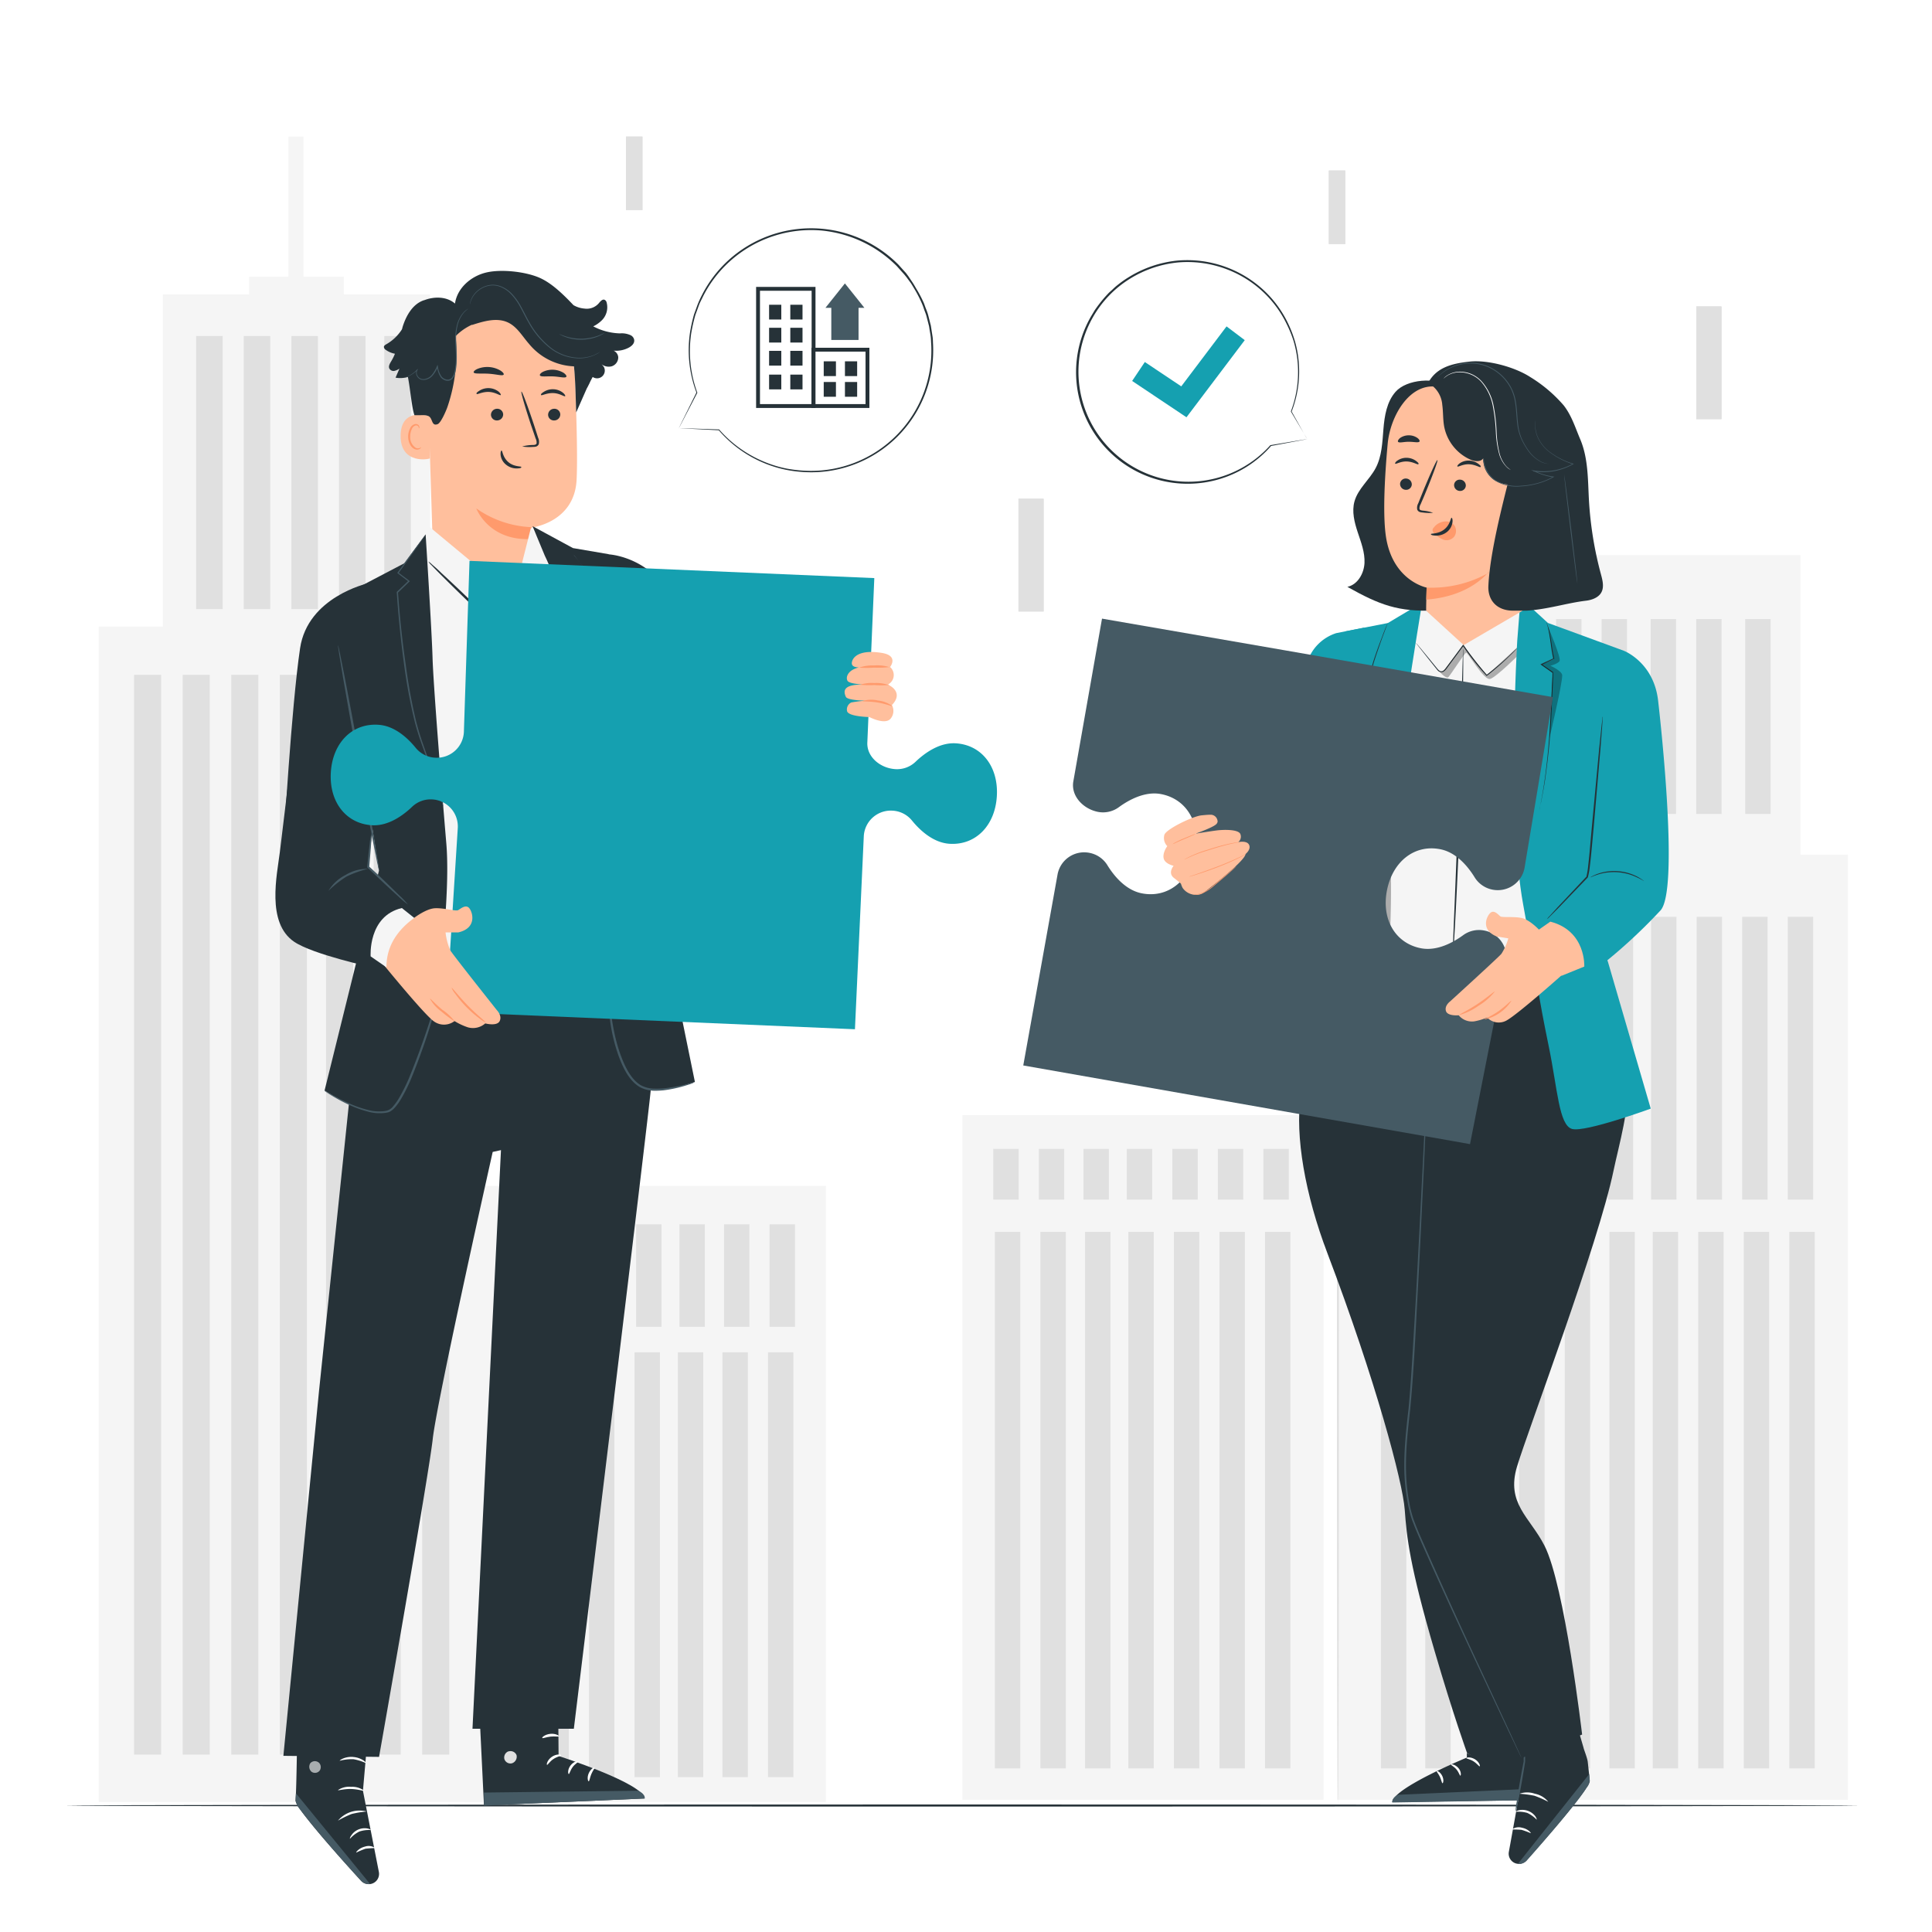 <svg class="animated" id="freepik_stories-business-merger" xmlns="http://www.w3.org/2000/svg" viewBox="0 0 500 500" version="1.1" xmlns:xlink="http://www.w3.org/1999/xlink" xmlns:svgjs="http://svgjs.com/svgjs"><style>svg#freepik_stories-business-merger:not(.animated) .animable {opacity: 0;}svg#freepik_stories-business-merger.animated #freepik--background-complete--inject-67 {animation: 1s 1 forwards cubic-bezier(.36,-0.01,.5,1.38) fadeIn;animation-delay: 0s;}svg#freepik_stories-business-merger.animated #freepik--speech-bubble-2--inject-67 {animation: 6s Infinite  linear floating;animation-delay: 0s;}svg#freepik_stories-business-merger.animated #freepik--speech-bubble-1--inject-67 {animation: 6s Infinite  linear floating;animation-delay: 0s;}            @keyframes fadeIn {                0% {                    opacity: 0;                }                100% {                    opacity: 1;                }            }                    @keyframes floating {                0% {                    opacity: 1;                    transform: translateY(0px);                }                50% {                    transform: translateY(-10px);                }                100% {                    opacity: 1;                    transform: translateY(0px);                }            }        </style><g id="freepik--background-complete--inject-67" class="animable" style="transform-origin: 251.89px 251.135px;"><rect x="162.02" y="35.34" width="4.25" height="19.03" style="fill: rgb(224, 224, 224); transform-origin: 164.145px 44.855px;" id="el3rt885sve8v" class="animable"></rect><g id="elc6yzhlup4bw"><rect x="162.02" y="35.34" width="4.25" height="19.03" style="fill: rgb(224, 224, 224); transform-origin: 164.145px 44.855px; transform: rotate(-90deg);" class="animable"></rect></g><rect x="263.58" y="129.08" width="6.51" height="29.18" style="fill: rgb(224, 224, 224); transform-origin: 266.835px 143.67px;" id="ellj3iy6ivfl" class="animable"></rect><g id="elr0aon99vvsr"><rect x="263.58" y="129.08" width="6.51" height="29.18" style="fill: rgb(224, 224, 224); transform-origin: 266.835px 143.67px; transform: rotate(-90deg);" class="animable"></rect></g><rect x="343.9" y="44.13" width="4.25" height="19.03" style="fill: rgb(224, 224, 224); transform-origin: 346.025px 53.645px;" id="elekr9wh5s2aj" class="animable"></rect><g id="elgm6zym0wqpc"><rect x="343.9" y="44.13" width="4.25" height="19.03" style="fill: rgb(224, 224, 224); transform-origin: 346.025px 53.645px; transform: rotate(-90deg);" class="animable"></rect></g><rect x="439.01" y="79.3" width="6.51" height="29.18" style="fill: rgb(224, 224, 224); transform-origin: 442.265px 93.89px;" id="el9gbgbf8wnzr" class="animable"></rect><g id="el7sghr77ayr8"><rect x="439.01" y="79.3" width="6.51" height="29.18" style="fill: rgb(224, 224, 224); transform-origin: 442.265px 93.89px; transform: rotate(-90deg);" class="animable"></rect></g><rect x="346.02" y="221.2" width="132.21" height="244.57" style="fill: rgb(245, 245, 245); transform-origin: 412.125px 343.485px;" id="elovodsgnhgo7" class="animable"></rect><g id="el8nnpi74yx9o"><rect x="463.08" y="318.81" width="6.57" height="138.85" style="fill: rgb(224, 224, 224); transform-origin: 466.365px 388.235px; transform: rotate(180deg);" class="animable"></rect></g><g id="elea4bvwia6fc"><rect x="451.29" y="318.81" width="6.57" height="138.85" style="fill: rgb(224, 224, 224); transform-origin: 454.575px 388.235px; transform: rotate(180deg);" class="animable"></rect></g><g id="elb8c51slueh7"><rect x="439.5" y="318.81" width="6.57" height="138.85" style="fill: rgb(224, 224, 224); transform-origin: 442.785px 388.235px; transform: rotate(180deg);" class="animable"></rect></g><g id="eli99co3e5jr"><rect x="427.72" y="318.81" width="6.57" height="138.85" style="fill: rgb(224, 224, 224); transform-origin: 431.005px 388.235px; transform: rotate(180deg);" class="animable"></rect></g><g id="el6muxbmj7i8o"><rect x="416.51" y="318.81" width="6.57" height="138.85" style="fill: rgb(224, 224, 224); transform-origin: 419.795px 388.235px; transform: rotate(180deg);" class="animable"></rect></g><g id="elqfd5954bqa"><rect x="404.96" y="318.81" width="6.57" height="138.85" style="fill: rgb(224, 224, 224); transform-origin: 408.245px 388.235px; transform: rotate(180deg);" class="animable"></rect></g><g id="el7zqgiw5w2lt"><rect x="393.17" y="318.81" width="6.57" height="138.85" style="fill: rgb(224, 224, 224); transform-origin: 396.455px 388.235px; transform: rotate(180deg);" class="animable"></rect></g><g id="el7k70tgfmj2n"><rect x="380.65" y="318.81" width="6.57" height="138.85" style="fill: rgb(224, 224, 224); transform-origin: 383.935px 388.235px; transform: rotate(180deg);" class="animable"></rect></g><g id="eljb1cgj8hnt8"><rect x="368.86" y="318.81" width="6.57" height="138.85" style="fill: rgb(224, 224, 224); transform-origin: 372.145px 388.235px; transform: rotate(180deg);" class="animable"></rect></g><g id="elzjnhcr6evr"><rect x="357.39" y="318.81" width="6.57" height="138.85" style="fill: rgb(224, 224, 224); transform-origin: 360.675px 388.235px; transform: rotate(180deg);" class="animable"></rect></g><g id="el0lu8m2jxfbi"><rect x="462.67" y="237.27" width="6.57" height="73.19" style="fill: rgb(224, 224, 224); transform-origin: 465.955px 273.865px; transform: rotate(180deg);" class="animable"></rect></g><g id="el3fdd3znqq71"><rect x="450.88" y="237.27" width="6.57" height="73.19" style="fill: rgb(224, 224, 224); transform-origin: 454.165px 273.865px; transform: rotate(180deg);" class="animable"></rect></g><g id="el52i60kp9s1m"><rect x="439.09" y="237.27" width="6.57" height="73.19" style="fill: rgb(224, 224, 224); transform-origin: 442.375px 273.865px; transform: rotate(180deg);" class="animable"></rect></g><g id="ellr0uwcmm3zo"><rect x="427.3" y="237.27" width="6.57" height="73.19" style="fill: rgb(224, 224, 224); transform-origin: 430.585px 273.865px; transform: rotate(180deg);" class="animable"></rect></g><g id="elpccf7isj57f"><rect x="416.09" y="237.27" width="6.57" height="73.19" style="fill: rgb(224, 224, 224); transform-origin: 419.375px 273.865px; transform: rotate(180deg);" class="animable"></rect></g><g id="el0i3wi679x55l"><rect x="404.55" y="237.27" width="6.57" height="73.19" style="fill: rgb(224, 224, 224); transform-origin: 407.835px 273.865px; transform: rotate(180deg);" class="animable"></rect></g><g id="elkfenzv5eq4"><rect x="392.76" y="237.27" width="6.57" height="73.19" style="fill: rgb(224, 224, 224); transform-origin: 396.045px 273.865px; transform: rotate(180deg);" class="animable"></rect></g><g id="elstb9556fols"><rect x="379.57" y="237.27" width="6.57" height="73.19" style="fill: rgb(224, 224, 224); transform-origin: 382.855px 273.865px; transform: rotate(180deg);" class="animable"></rect></g><g id="elqyd4l3ohozh"><rect x="367.78" y="237.27" width="6.57" height="73.19" style="fill: rgb(224, 224, 224); transform-origin: 371.065px 273.865px; transform: rotate(180deg);" class="animable"></rect></g><g id="eli9go7zrz3gm"><rect x="356.59" y="237.27" width="6.57" height="73.19" style="fill: rgb(224, 224, 224); transform-origin: 359.875px 273.865px; transform: rotate(180deg);" class="animable"></rect></g><rect x="249.07" y="288.61" width="93.47" height="177.16" style="fill: rgb(245, 245, 245); transform-origin: 295.805px 377.19px;" id="eln6h0rh0rf6o" class="animable"></rect><g id="el51l2wa5a7mw"><rect x="327.38" y="318.81" width="6.57" height="138.85" style="fill: rgb(224, 224, 224); transform-origin: 330.665px 388.235px; transform: rotate(180deg);" class="animable"></rect></g><g id="el6quiibzix8"><rect x="315.6" y="318.81" width="6.57" height="138.85" style="fill: rgb(224, 224, 224); transform-origin: 318.885px 388.235px; transform: rotate(180deg);" class="animable"></rect></g><g id="eld0y650gtbos"><rect x="303.81" y="318.81" width="6.57" height="138.85" style="fill: rgb(224, 224, 224); transform-origin: 307.095px 388.235px; transform: rotate(180deg);" class="animable"></rect></g><g id="el7lolayoel2"><rect x="292.02" y="318.81" width="6.57" height="138.85" style="fill: rgb(224, 224, 224); transform-origin: 295.305px 388.235px; transform: rotate(180deg);" class="animable"></rect></g><g id="elh9xpijaf6ar"><rect x="280.81" y="318.81" width="6.57" height="138.85" style="fill: rgb(224, 224, 224); transform-origin: 284.095px 388.235px; transform: rotate(180deg);" class="animable"></rect></g><g id="elfamjho8z6es"><rect x="269.26" y="318.81" width="6.57" height="138.85" style="fill: rgb(224, 224, 224); transform-origin: 272.545px 388.235px; transform: rotate(180deg);" class="animable"></rect></g><g id="elxrh3vh51b8j"><rect x="257.48" y="318.81" width="6.57" height="138.85" style="fill: rgb(224, 224, 224); transform-origin: 260.765px 388.235px; transform: rotate(180deg);" class="animable"></rect></g><g id="elv7o15bdzqw"><rect x="326.97" y="297.33" width="6.57" height="13.13" style="fill: rgb(224, 224, 224); transform-origin: 330.255px 303.895px; transform: rotate(180deg);" class="animable"></rect></g><g id="elsu3kztuqw7f"><rect x="315.18" y="297.33" width="6.57" height="13.13" style="fill: rgb(224, 224, 224); transform-origin: 318.465px 303.895px; transform: rotate(180deg);" class="animable"></rect></g><g id="eljaayekaza6"><rect x="303.4" y="297.33" width="6.57" height="13.13" style="fill: rgb(224, 224, 224); transform-origin: 306.685px 303.895px; transform: rotate(180deg);" class="animable"></rect></g><g id="ellmhwiwf976a"><rect x="291.61" y="297.33" width="6.57" height="13.13" style="fill: rgb(224, 224, 224); transform-origin: 294.895px 303.895px; transform: rotate(180deg);" class="animable"></rect></g><g id="elowatoacw65"><rect x="280.4" y="297.33" width="6.57" height="13.13" style="fill: rgb(224, 224, 224); transform-origin: 283.685px 303.895px; transform: rotate(180deg);" class="animable"></rect></g><g id="elks6ulhsprda"><rect x="268.85" y="297.33" width="6.57" height="13.13" style="fill: rgb(224, 224, 224); transform-origin: 272.135px 303.895px; transform: rotate(180deg);" class="animable"></rect></g><g id="ele06ntz3u6y8"><rect x="257.06" y="297.33" width="6.57" height="13.13" style="fill: rgb(224, 224, 224); transform-origin: 260.345px 303.895px; transform: rotate(180deg);" class="animable"></rect></g><path d="M346.26,466.93c-.14,0-.26-54.9-.26-122.6s.12-122.62.26-122.62.26,54.89.26,122.62S346.41,466.93,346.26,466.93Z" style="fill: rgb(224, 224, 224); transform-origin: 346.26px 344.32px;" id="el2koc8s4u6ed" class="animable"></path><rect x="365.65" y="143.67" width="100.31" height="78.04" style="fill: rgb(245, 245, 245); transform-origin: 415.805px 182.69px;" id="elhvl6d2bt33q" class="animable"></rect><g id="elne9zc7nfzpo"><rect x="390.02" y="160.21" width="6.57" height="50.44" style="fill: rgb(224, 224, 224); transform-origin: 393.305px 185.43px; transform: rotate(180deg);" class="animable"></rect></g><g id="elok3flmuqweq"><rect x="378.23" y="160.21" width="6.57" height="50.44" style="fill: rgb(224, 224, 224); transform-origin: 381.515px 185.43px; transform: rotate(180deg);" class="animable"></rect></g><g id="elz65ys31b3fm"><rect x="414.5" y="160.21" width="6.57" height="50.44" style="fill: rgb(224, 224, 224); transform-origin: 417.785px 185.43px; transform: rotate(180deg);" class="animable"></rect></g><g id="el105kba9kn03"><rect x="402.71" y="160.21" width="6.57" height="50.44" style="fill: rgb(224, 224, 224); transform-origin: 405.995px 185.43px; transform: rotate(180deg);" class="animable"></rect></g><g id="el63qtdhqibtu"><rect x="438.98" y="160.21" width="6.57" height="50.44" style="fill: rgb(224, 224, 224); transform-origin: 442.265px 185.43px; transform: rotate(180deg);" class="animable"></rect></g><g id="el36mh71o0n1t"><rect x="427.19" y="160.21" width="6.57" height="50.44" style="fill: rgb(224, 224, 224); transform-origin: 430.475px 185.43px; transform: rotate(180deg);" class="animable"></rect></g><g id="elemwd1t3sosv"><rect x="451.66" y="160.21" width="6.57" height="50.44" style="fill: rgb(224, 224, 224); transform-origin: 454.945px 185.43px; transform: rotate(180deg);" class="animable"></rect></g><rect x="120.27" y="306.9" width="93.47" height="159.45" style="fill: rgb(245, 245, 245); transform-origin: 167.005px 386.625px;" id="elkptoku137qr" class="animable"></rect><rect x="128.85" y="349.98" width="6.57" height="109.95" style="fill: rgb(224, 224, 224); transform-origin: 132.135px 404.955px;" id="elx2mn6t00jpi" class="animable"></rect><rect x="140.64" y="349.98" width="6.57" height="109.95" style="fill: rgb(224, 224, 224); transform-origin: 143.925px 404.955px;" id="elvkg7asy9wyi" class="animable"></rect><rect x="152.43" y="349.98" width="6.57" height="109.95" style="fill: rgb(224, 224, 224); transform-origin: 155.715px 404.955px;" id="elajfsaccs35t" class="animable"></rect><rect x="164.22" y="349.98" width="6.57" height="109.95" style="fill: rgb(224, 224, 224); transform-origin: 167.505px 404.955px;" id="elirgkdk8bh4" class="animable"></rect><rect x="175.43" y="349.98" width="6.57" height="109.95" style="fill: rgb(224, 224, 224); transform-origin: 178.715px 404.955px;" id="elx99uilqb4mq" class="animable"></rect><rect x="186.97" y="349.98" width="6.57" height="109.95" style="fill: rgb(224, 224, 224); transform-origin: 190.255px 404.955px;" id="elazpugnsrnj9" class="animable"></rect><rect x="198.76" y="349.98" width="6.57" height="109.95" style="fill: rgb(224, 224, 224); transform-origin: 202.045px 404.955px;" id="elwjz05r483hc" class="animable"></rect><rect x="129.26" y="316.85" width="6.57" height="26.52" style="fill: rgb(224, 224, 224); transform-origin: 132.545px 330.11px;" id="eltcty3gf3xzi" class="animable"></rect><rect x="141.05" y="316.85" width="6.57" height="26.52" style="fill: rgb(224, 224, 224); transform-origin: 144.335px 330.11px;" id="elj6g979qevnf" class="animable"></rect><rect x="152.84" y="316.85" width="6.57" height="26.52" style="fill: rgb(224, 224, 224); transform-origin: 156.125px 330.11px;" id="elkgx2j5jrzx" class="animable"></rect><rect x="164.63" y="316.85" width="6.57" height="26.52" style="fill: rgb(224, 224, 224); transform-origin: 167.915px 330.11px;" id="elih8lioy65ia" class="animable"></rect><rect x="175.84" y="316.85" width="6.57" height="26.52" style="fill: rgb(224, 224, 224); transform-origin: 179.125px 330.11px;" id="ele4geilnhpn" class="animable"></rect><rect x="187.38" y="316.85" width="6.57" height="26.52" style="fill: rgb(224, 224, 224); transform-origin: 190.665px 330.11px;" id="elwbmt49idw7" class="animable"></rect><rect x="199.17" y="316.85" width="6.57" height="26.52" style="fill: rgb(224, 224, 224); transform-origin: 202.455px 330.11px;" id="ele4o8x724vzc" class="animable"></rect><rect x="25.55" y="162.16" width="99.69" height="304.19" style="fill: rgb(245, 245, 245); transform-origin: 75.395px 314.255px;" id="elzu2bmg2v26d" class="animable"></rect><rect x="64.49" y="71.62" width="24.49" height="4.58" style="fill: rgb(245, 245, 245); transform-origin: 76.735px 73.91px;" id="elt34hh76xyy" class="animable"></rect><rect x="74.64" y="35.34" width="3.9" height="37.62" style="fill: rgb(245, 245, 245); transform-origin: 76.59px 54.15px;" id="el5tu557ytiyd" class="animable"></rect><rect x="42.14" y="76.2" width="69.18" height="87.45" style="fill: rgb(245, 245, 245); transform-origin: 76.73px 119.925px;" id="elrm92r5tq37m" class="animable"></rect><rect x="50.76" y="86.97" width="6.87" height="70.66" style="fill: rgb(224, 224, 224); transform-origin: 54.195px 122.3px;" id="el67lv7cqdziq" class="animable"></rect><rect x="63.08" y="86.97" width="6.87" height="70.66" style="fill: rgb(224, 224, 224); transform-origin: 66.515px 122.3px;" id="elqy9ij4vw5r" class="animable"></rect><rect x="75.41" y="86.97" width="6.87" height="70.66" style="fill: rgb(224, 224, 224); transform-origin: 78.845px 122.3px;" id="el52pv10dv47m" class="animable"></rect><rect x="87.73" y="86.97" width="6.87" height="70.66" style="fill: rgb(224, 224, 224); transform-origin: 91.165px 122.3px;" id="eltmq2x2e8dqp" class="animable"></rect><rect x="99.45" y="86.97" width="6.87" height="70.66" style="fill: rgb(224, 224, 224); transform-origin: 102.885px 122.3px;" id="ela7ypm1femc" class="animable"></rect><rect x="34.7" y="174.64" width="7.01" height="279.45" style="fill: rgb(224, 224, 224); transform-origin: 38.205px 314.365px;" id="ellcmebsli1ce" class="animable"></rect><rect x="47.28" y="174.64" width="7.01" height="279.45" style="fill: rgb(224, 224, 224); transform-origin: 50.785px 314.365px;" id="elea4l26k381c" class="animable"></rect><rect x="59.85" y="174.64" width="7.01" height="279.45" style="fill: rgb(224, 224, 224); transform-origin: 63.355px 314.365px;" id="el4rbxlsjuk6n" class="animable"></rect><rect x="72.42" y="174.64" width="7.01" height="279.45" style="fill: rgb(224, 224, 224); transform-origin: 75.925px 314.365px;" id="el7ezecfgc81j" class="animable"></rect><rect x="84.38" y="174.64" width="7.01" height="279.45" style="fill: rgb(224, 224, 224); transform-origin: 87.885px 314.365px;" id="eldd9n52u8q49" class="animable"></rect><rect x="96.69" y="174.64" width="7.01" height="279.45" style="fill: rgb(224, 224, 224); transform-origin: 100.195px 314.365px;" id="elv650eksn2kb" class="animable"></rect><rect x="109.26" y="174.64" width="7.01" height="279.45" style="fill: rgb(224, 224, 224); transform-origin: 112.765px 314.365px;" id="elz9rsr7y8a2a" class="animable"></rect></g><g id="freepik--Floor--inject-67" class="animable" style="transform-origin: 249px 467.27px;"><path d="M481.18,467.28c0,.14-104,.26-232.17.26s-232.19-.12-232.19-.26S120.76,467,249,467,481.18,467.14,481.18,467.28Z" style="fill: rgb(38, 50, 56); transform-origin: 249px 467.27px;" id="elt2zoss7mh68" class="animable"></path></g><g id="freepik--speech-bubble-2--inject-67" class="animable" style="transform-origin: 308.399px 96.26px;"><path d="M338.31,113.59l-9.46,1.69a28.71,28.71,0,1,1,5.33-8.8h0Z" style="fill: rgb(255, 255, 255); transform-origin: 308.478px 96.247px;" id="el158wjf198j1" class="animable"></path><path d="M338.31,113.59s-.11-.16-.3-.47l-.81-1.37-3.11-5.23h.17a.11.11,0,0,1-.15,0,.11.11,0,0,1,0-.13,28.77,28.77,0,0,0,1.59-13.8,28.18,28.18,0,0,0-.92-4.33A30.53,30.53,0,0,0,333,83.88a28.15,28.15,0,0,0-6.14-8.36,28.67,28.67,0,0,0-22-7.6,29,29,0,0,0-12.45,4.23,27.89,27.89,0,0,0-9.55,9.92,28.47,28.47,0,0,0,45.92,33.13s0,0,.06,0l7-1.17,1.83-.3.64-.1-.59.13-1.78.34-7.07,1.33.07,0a28.51,28.51,0,0,1-11.65,8A28.87,28.87,0,0,1,282.4,81.81l.93-1.55c.34-.49.7-1,1.05-1.45a31.48,31.48,0,0,1,2.3-2.72c.39-.44.86-.81,1.28-1.21a14.41,14.41,0,0,1,1.32-1.16,26.64,26.64,0,0,1,2.85-2,29.46,29.46,0,0,1,12.67-4.29,29.11,29.11,0,0,1,22.37,7.79,28.53,28.53,0,0,1,6.19,8.5,30.17,30.17,0,0,1,1.74,4.5,27.62,27.62,0,0,1,.9,4.39,28.65,28.65,0,0,1-1.73,13.92l-.18-.1v0a.12.12,0,0,1,.15,0l0,0,3,5.37.77,1.36Z" style="fill: rgb(38, 50, 56); transform-origin: 308.399px 96.26px;" id="el4klye7vwnyi" class="animable"></path><polygon points="307.06 107.99 293 98.59 296.28 93.69 305.71 99.99 317.43 84.47 322.14 88.03 307.06 107.99" style="fill: rgb(21, 160, 176); transform-origin: 307.57px 96.23px;" id="eljhgd298jx2f" class="animable"></polygon></g><g id="freepik--speech-bubble-1--inject-67" class="animable" style="transform-origin: 208.551px 90.653px;"><path d="M175.59,110.82l4.71-9.27A31.42,31.42,0,0,1,216,59.85a31.43,31.43,0,1,1-29.91,51.41v0Z" style="fill: rgb(255, 255, 255); transform-origin: 208.428px 90.663px;" id="elh6cgeztolcv" class="animable"></path><path d="M175.59,110.82l.7,0,2,.06,7.76.26-.1.16h0a.11.11,0,0,1,.19-.12,31.47,31.47,0,0,0,12.72,8.75,29.85,29.85,0,0,0,4.67,1.33,35.7,35.7,0,0,0,5.17.58A31.13,31.13,0,0,0,241,89.09c-.05-.61-.05-1.23-.12-1.84s-.19-1.22-.29-1.83l-.14-.92c-.06-.3-.15-.6-.22-.9l-.47-1.82c-.16-.6-.42-1.18-.62-1.77a17.78,17.78,0,0,0-.68-1.76,31.82,31.82,0,0,0-1.75-3.38c-.34-.54-.64-1.1-1-1.63l-1.13-1.53L234,71l-.63-.7-1.26-1.41a32.41,32.41,0,0,0-5.81-4.62,31.86,31.86,0,0,0-13.47-4.59,31.39,31.39,0,0,0-24,8,31.11,31.11,0,0,0-6.87,9c-.37.81-.83,1.58-1.11,2.4l-.88,2.41a42.15,42.15,0,0,0-1.08,4.74,31.18,31.18,0,0,0,1.56,15.36.14.14,0,0,1,0,.09c-1.55,3-2.74,5.26-3.55,6.83l-.93,1.77c-.21.4-.33.61-.33.61l.28-.58c.2-.42.49-1,.87-1.77l3.46-7v.09a31.19,31.19,0,0,1-1.69-15.48,42.91,42.91,0,0,1,1.06-4.8l.89-2.44a25.08,25.08,0,0,1,1.1-2.44,31.57,31.57,0,0,1,6.93-9.14,31.83,31.83,0,0,1,44,1.19l1.28,1.43.65.71.57.77L236.1,73c.36.53.68,1.1,1,1.66A30.05,30.05,0,0,1,238.89,78c.3.57.46,1.2.7,1.79s.47,1.19.63,1.8l.47,1.85c.07.3.17.61.23.92l.14.93c.1.62.19,1.24.29,1.86s.08,1.25.12,1.87a31.57,31.57,0,0,1-32.77,33.18,33.57,33.57,0,0,1-5.23-.61A31.3,31.3,0,0,1,186,111.33l.18-.12v0a.12.12,0,0,1,0,.15h-.06l-7.83-.41-2-.11Z" style="fill: rgb(38, 50, 56); transform-origin: 208.551px 90.653px;" id="elaz7m1gvu1yv" class="animable"></path><path d="M211.05,105.58H195.68V74.25h15.37Zm-14.37-1h13.37V75.25H196.68Z" style="fill: rgb(38, 50, 56); transform-origin: 203.365px 89.915px;" id="el0l1lsrlojvm" class="animable"></path><rect x="199.04" y="78.87" width="3.16" height="3.82" style="fill: rgb(38, 50, 56); transform-origin: 200.62px 80.78px;" id="el11dkp1go424k" class="animable"></rect><rect x="204.53" y="78.87" width="3.16" height="3.82" style="fill: rgb(38, 50, 56); transform-origin: 206.11px 80.78px;" id="el8f0frkbelgw" class="animable"></rect><rect x="199.04" y="84.83" width="3.16" height="3.82" style="fill: rgb(38, 50, 56); transform-origin: 200.62px 86.74px;" id="elmpo2u0tego" class="animable"></rect><rect x="204.53" y="84.83" width="3.16" height="3.82" style="fill: rgb(38, 50, 56); transform-origin: 206.11px 86.74px;" id="elakdvq8klhg" class="animable"></rect><rect x="199.04" y="90.8" width="3.16" height="3.82" style="fill: rgb(38, 50, 56); transform-origin: 200.62px 92.71px;" id="eldk581l047r" class="animable"></rect><rect x="204.53" y="90.8" width="3.16" height="3.82" style="fill: rgb(38, 50, 56); transform-origin: 206.11px 92.71px;" id="elux17jgu0ezd" class="animable"></rect><rect x="199.04" y="96.95" width="3.16" height="3.82" style="fill: rgb(38, 50, 56); transform-origin: 200.62px 98.86px;" id="elt5o70yqpios" class="animable"></rect><rect x="204.53" y="96.95" width="3.16" height="3.82" style="fill: rgb(38, 50, 56); transform-origin: 206.11px 98.86px;" id="elpb1g0v7m6" class="animable"></rect><rect x="213.18" y="93.51" width="3.16" height="3.82" style="fill: rgb(38, 50, 56); transform-origin: 214.76px 95.42px;" id="el2r6f23y16ku" class="animable"></rect><rect x="218.67" y="93.51" width="3.16" height="3.82" style="fill: rgb(38, 50, 56); transform-origin: 220.25px 95.42px;" id="eljnyqhijnfxj" class="animable"></rect><rect x="213.18" y="98.86" width="3.16" height="3.82" style="fill: rgb(38, 50, 56); transform-origin: 214.76px 100.77px;" id="elxjgroh3k1a9" class="animable"></rect><rect x="218.67" y="98.86" width="3.16" height="3.82" style="fill: rgb(38, 50, 56); transform-origin: 220.25px 100.77px;" id="el1g6br4l1svs" class="animable"></rect><path d="M225,105.58H210V90h15Zm-14-1h13V91H211Z" style="fill: rgb(38, 50, 56); transform-origin: 217.5px 97.79px;" id="elvcwmedzcepj" class="animable"></path><rect x="215.14" y="77.95" width="7.05" height="10.03" style="fill: rgb(69, 90, 100); transform-origin: 218.665px 82.965px;" id="elr6ut8l736eb" class="animable"></rect><polygon points="218.66 79.66 213.63 79.66 216.15 76.5 218.66 73.35 221.18 76.5 223.7 79.66 218.66 79.66" style="fill: rgb(69, 90, 100); transform-origin: 218.665px 76.505px;" id="el2xhd71gh9hc" class="animable"></polygon></g><g id="freepik--character-2--inject-67" class="animable" style="transform-origin: 348.343px 287.949px;"><path d="M379.62,453.72v1.14s-19.13,7.89-19.3,11.54l38.12-.56-.7-12.68A21.79,21.79,0,0,1,379.62,453.72Z" style="fill: rgb(38, 50, 56); transform-origin: 379.38px 459.78px;" id="eln2oyjbn2urp" class="animable"></path><path d="M398.45,465.84l-.17-3-36.47,1.65s-1.69.76-1.48,2Z" style="fill: rgb(69, 90, 100); transform-origin: 379.381px 464.665px;" id="el0cbnycdj7q3p" class="animable"></path><path d="M379.5,455c0,.18.94.25,1.86.84s1.42,1.36,1.59,1.28-.12-1.15-1.25-1.83S379.45,454.8,379.5,455Z" style="fill: rgb(255, 255, 255); transform-origin: 381.247px 455.97px;" id="eldr645r82i77" class="animable"></path><path d="M375.52,456.68c0,.18.77.48,1.42,1.26s.83,1.61,1,1.6.29-1.07-.53-2S375.52,456.5,375.52,456.68Z" style="fill: rgb(255, 255, 255); transform-origin: 376.792px 458.074px;" id="elzvjlly4010a" class="animable"></path><path d="M373.32,461.5c.17,0,.42-.9-.08-1.91s-1.37-1.41-1.44-1.25.47.69.86,1.53S373.14,461.48,373.32,461.5Z" style="fill: rgb(255, 255, 255); transform-origin: 372.664px 459.903px;" id="elro5bkg0xc" class="animable"></path><path d="M406.88,442.23l-16.23,4.54,4.05,9.2-4.21,23.29a2.64,2.64,0,0,0,1.84,3,2.69,2.69,0,0,0,2.73-.79c3.58-4,16.68-18.86,16.37-20.67l-.52-4.84c-.11-1-1.08-3.39-1.08-3.61Z" style="fill: rgb(38, 50, 56); transform-origin: 400.941px 462.296px;" id="el5p16pu1hq5i" class="animable"></path><path d="M392.81,482.38l18.47-23.24.09,1.06a2.93,2.93,0,0,1-.75,2.43c-1.45,2.34-5.57,7.65-15.49,18.87a2.69,2.69,0,0,1-2.32.88Z" style="fill: rgb(69, 90, 100); transform-origin: 402.106px 470.769px;" id="el0bq9bx9ttq5t" class="animable"></path><path d="M397.68,470.92a7.88,7.88,0,0,0-2.43-1.74,8.26,8.26,0,0,0-3-.28c0-.06.28-.29.88-.42a4.21,4.21,0,0,1,2.33.18,4.1,4.1,0,0,1,1.87,1.38C397.66,470.52,397.74,470.89,397.68,470.92Z" style="fill: rgb(255, 255, 255); transform-origin: 394.974px 469.656px;" id="elna72xeh9s9g" class="animable"></path><path d="M396.15,474.43a21.69,21.69,0,0,0-2.37-.87,23.07,23.07,0,0,0-2.53-.08,3,3,0,0,1,2.65-.46C395.45,473.32,396.28,474.35,396.15,474.43Z" style="fill: rgb(255, 255, 255); transform-origin: 393.707px 473.661px;" id="elpkxz6mctk7f" class="animable"></path><path d="M400.69,466.31a26.42,26.42,0,0,0-3.57-1.57,27.77,27.77,0,0,0-3.89-.52,6,6,0,0,1,4,0A5.85,5.85,0,0,1,400.69,466.31Z" style="fill: rgb(255, 255, 255); transform-origin: 396.96px 465.093px;" id="elqkucs3e7qop" class="animable"></path><path d="M394.51,452.81a16.62,16.62,0,0,1,.19,3.13h0v0c-.2,1.35-.49,3.08-.81,4.95-.39,2.21-.77,4.21-1.07,5.66a11.75,11.75,0,0,1-.58,2.32,11.87,11.87,0,0,1,.25-2.38c.21-1.46.53-3.47.92-5.69.33-1.87.65-3.59.92-4.92v0A19,19,0,0,1,394.51,452.81Z" style="fill: rgb(69, 90, 100); transform-origin: 393.475px 460.84px;" id="elejjjd4889cs" class="animable"></path><path d="M417.6,302.88c1.28-6.17,4.52-17.33,3.25-22.47-3-11.91-8.15-18.8-15.24-33.92h-5.27l-50.58-.88-4.14,9.18c-4.6,12.37-7.74,19.75-9,28.8-1.49,10.42,1.12,25.52,6.92,40.77,12.5,32.91,19.48,59.23,20,66.32s1.23,14.41,7.81,36.86c4.79,16.39,8.34,26.18,8.34,26.18,5,2.82,10.27,3.58,15.08.84l14.68-5.66s-4.5-38.65-9.75-48.91c-3.78-7.38-10-10.88-7.08-20.5S413.68,321.83,417.6,302.88Z" style="fill: rgb(38, 50, 56); transform-origin: 378.674px 350.939px;" id="el879tdt6bbxv" class="animable"></path><path d="M358.4,271.67a1.86,1.86,0,0,1,.2.26l.56.77,2.14,3.05,8,11.53,0,.05v.05c-.39,4.32-.54,9.33-.81,14.92s-.56,11.73-.87,18.33-.72,13.66-1.1,21.05-.82,15.13-1.56,23.08c-.77,6.61-1.45,13.11-.89,19.35.15,1.56.34,3.1.63,4.61a30.25,30.25,0,0,0,1.1,4.41c1,2.8,2.26,5.52,3.41,8.16,4.67,10.57,9,20,12.68,27.95L390.61,448l2.35,5.12c.25.57.45,1,.6,1.33s.19.46.19.46-.09-.14-.24-.44l-.64-1.31c-.57-1.18-1.38-2.89-2.43-5.07l-8.81-18.73c-3.68-7.92-8.09-17.35-12.78-27.91-1.16-2.65-2.38-5.33-3.45-8.19a30.74,30.74,0,0,1-1.11-4.47c-.3-1.53-.5-3.08-.65-4.65-.57-6.31.11-12.85.88-19.46.74-7.91,1.12-15.66,1.57-23s.79-14.45,1.14-21.05.65-12.75.94-18.33.47-10.6.89-14.92l0,.09c-3.38-5-6.06-8.91-7.91-11.61l-2.08-3.09-.52-.8A1.51,1.51,0,0,1,358.4,271.67Z" style="fill: rgb(69, 90, 100); transform-origin: 376.075px 363.29px;" id="eldvu09qkd83w" class="animable"></path><path d="M365.14,163.62l3.11-7.85,18.51-1,7.56,1,.83,2.18,5.13,90.78s-17.93,3.62-26.89,2.36-19.51-5.35-19.51-5.35V194.11Z" style="fill: rgb(245, 245, 245); transform-origin: 377.08px 203.063px;" id="el24kolla88xv" class="animable"></path><path d="M393,167.31s0,.06-.13.16l-.4.45c-.35.39-.88,1-1.58,1.64a64.92,64.92,0,0,1-6.06,5.31l-.09.07-.07-.09a68.37,68.37,0,0,1-5.56-6.95c-.19-.27-.37-.55-.55-.8h.23c-1.59,2.13-3.09,4.15-4.45,6a3,3,0,0,1-.62.62,1.15,1.15,0,0,1-.86.24,1.43,1.43,0,0,1-.74-.42c-.2-.2-.35-.41-.51-.6l-1.76-2.2-2.52-3.19-.67-.87a2.44,2.44,0,0,1-.22-.31l.26.28.71.84,2.59,3.13,1.78,2.18c.32.38.64.84,1.12.92s.91-.34,1.24-.77l4.43-6,.11-.16.11.16.54.79a73.73,73.73,0,0,0,5.52,6.95l-.17,0a71.27,71.27,0,0,0,6.11-5.21c.71-.68,1.25-1.22,1.63-1.59l.43-.42A.92.92,0,0,1,393,167.31Z" style="fill: rgb(38, 50, 56); transform-origin: 379.72px 170.655px;" id="elly5z734vloc" class="animable"></path><g id="el2oifkoig629"><g style="opacity: 0.3; transform-origin: 382.58px 171.353px;" class="animable"><path d="M371.85,173.07s2.35,2.89,3,2.16,4.14-6.11,4.55-6.33,4.62,7.32,6.27,6.8,7.53-6.41,7.53-6.41l.11-2.31-8.56,7.79L378.68,167l-5.12,6.65S372.48,174.53,371.85,173.07Z" id="el1oe4s4o5hey" class="animable" style="transform-origin: 382.58px 171.353px;"></path></g></g><path d="M375.79,251.64a5,5,0,0,1,0-.85c0-.6,0-1.42.08-2.44.09-2.16.21-5.21.36-9,.32-7.57.75-18,1.15-29.57s.69-22,.9-29.58c.1-3.75.19-6.8.25-9q.06-1.53.09-2.43a5.12,5.12,0,0,1,.07-.85,5,5,0,0,1,0,.85v2.44c0,2.17-.05,5.22-.09,9-.11,7.57-.35,18-.74,29.59s-.89,22-1.3,29.57c-.22,3.74-.4,6.79-.53,9-.07,1-.13,1.83-.18,2.44A6.31,6.31,0,0,1,375.79,251.64Z" style="fill: rgb(38, 50, 56); transform-origin: 377.24px 209.78px;" id="elj9h1dr84cnq" class="animable"></path><g id="el40z4u8yk5ec"><g style="opacity: 0.3; transform-origin: 354.876px 250.66px;" class="animable"><path d="M359.48,215l-9.72,63.81.75,6.91c.85,1,2.56.65,3.42-.31a6.84,6.84,0,0,0,1.34-3.58C359,259.76,361,237.32,359.48,215Z" id="elvidouhcskf" class="animable" style="transform-origin: 354.876px 250.66px;"></path></g></g><path d="M345.8,163.86a11.59,11.59,0,0,0-7.54,7.68l-11.58,40.85,9.5,28,9.92-16.88,7-61.09Z" style="fill: rgb(21, 160, 176); transform-origin: 339.89px 201.405px;" id="el960qqy622tu" class="animable"></path><path d="M359.18,161.24l-11,2.15-3.08,58.39c0,.72.72,12,.72,12l-19,42.42c4.24,7.56,15.7,11.11,23.78,13,0,0,8.18-58,8.71-70.78s8.74-62.47,8.74-62.47Z" style="fill: rgb(21, 160, 176); transform-origin: 347.435px 222.575px;" id="eld4vl0jutbgf" class="animable"></path><path d="M329.2,271.39l.07-.19.24-.56.92-2.14c.81-1.87,2-4.57,3.46-7.94l11.84-26.88v.06c-.09-2.89-.2-5.89-.34-9-.32-6.91-.7-13.5-.95-19.49s-.41-11.4-.46-15.94,0-8.21,0-10.74c0-1.26.05-2.24.07-2.92,0-.33,0-.58,0-.76s0-.26,0-.26,0,.09,0,.26v.76c0,.68,0,1.66,0,2.92,0,2.53,0,6.21.07,10.74s.24,9.93.52,15.93.62,12.58,1,19.49c.14,3.07.25,6.08.33,9v.06l-11.92,26.85c-1.5,3.35-2.7,6-3.54,7.9-.41.92-.74,1.63-1,2.12-.11.24-.19.42-.26.55A.74.74,0,0,1,329.2,271.39Z" style="fill: rgb(38, 50, 56); transform-origin: 337.585px 223.01px;" id="eltva0pytnq1" class="animable"></path><path d="M358.79,212.08s0-.05-.05-.14l-.1-.41c-.09-.38-.21-.9-.36-1.57-.29-1.37-.69-3.36-1.07-5.85s-.74-5.44-1-8.75-.52-6.94-.7-10.76c-.06-1.43-.13-2.83-.19-4.2l-.09-2c0-.33,0-.66,0-1l0-.5v-.25s0-.08,0-.13,0,0,0-.09l0-.06s.12-.05.14,0,.07,0,.1.08l-.19,0,2.94-2.06,0,.22L355,173l-.09,0,0-.09c.48-1.81,1.06-3.43,1.56-4.85s1-2.66,1.37-3.67.71-1.79.93-2.33c.11-.25.2-.45.26-.61s.1-.2.1-.2a.92.92,0,0,1-.07.22l-.22.62c-.21.56-.5,1.35-.88,2.35s-.82,2.25-1.31,3.68-1.05,3-1.52,4.85l-.06-.13,3.2,1.47.2.09-.18.13-2.93,2.06-.19,0s.1-.07.09-.07,0,0,0,0a.05.05,0,0,0,.05,0l.05,0h0v.37l0,.49.05,1c0,.66.06,1.34.09,2,.06,1.37.13,2.77.19,4.2.18,3.82.4,7.45.68,10.75s.62,6.27,1,8.75.73,4.47,1,5.85c.13.67.24,1.2.31,1.58,0,.17.06.31.08.41S358.79,212.08,358.79,212.08Z" style="fill: rgb(38, 50, 56); transform-origin: 357.02px 186.665px;" id="elae4nfc1sygr" class="animable"></path><path d="M413.26,239.07l7-70.65-19.67-7.21s-4.61-4.24-7.06-6.43l-.87,11.08s-2.66,45.35,1.53,68.19,3.6,22.06,6.66,36.92c2.23,10.81,2.6,20.25,6,21.2s20.36-5.26,20.36-5.26Z" style="fill: rgb(21, 160, 176); transform-origin: 409.519px 223.524px;" id="ele3bnkbq1wed" class="animable"></path><path d="M420.25,168.42s7.7,2.93,8.86,12.84c.85,7.32,5.35,49.13.64,54.34a139.28,139.28,0,0,1-18.41,16.56l-11-14.31,10.44-11.48,5.89-50.65Z" style="fill: rgb(21, 160, 176); transform-origin: 416.103px 210.29px;" id="ellwqangxq2m" class="animable"></path><path d="M398.42,209.65a.72.72,0,0,1,0-.14c0-.1,0-.23.07-.39q.11-.54.3-1.5c.24-1.3.6-3.19.93-5.54.7-4.7,1.3-11.23,1.64-18.47q.12-2.56.24-5c0-.81.07-1.6.11-2.38l.06-1.15c0-.19,0-.38,0-.57v-.27a.53.53,0,0,0,0-.13v0h0s0,0,0,0a.13.13,0,0,0,.08,0s.08,0,.08,0h0l-.18,0-2.93-2.07-.17-.11.19-.09,3.2-1.47-.06.12a39.51,39.51,0,0,1-.65-3.9c-.15-1.16-.29-2.15-.45-2.95s-.33-1.42-.45-1.84l-.16-.47c0-.1-.05-.16,0-.16a1.15,1.15,0,0,1,.07.15c0,.11.11.26.18.46a13.78,13.78,0,0,1,.51,1.83c.18.81.34,1.8.51,2.95a39.22,39.22,0,0,0,.69,3.88l0,.08-.08,0L399,172.09l0-.2,2.94,2.05-.19,0,0,0a.22.22,0,0,1,.1-.05.21.21,0,0,1,.1,0l0,0,0,0s0,.06,0,.09v.44c0,.19,0,.38,0,.57,0,.38,0,.76-.05,1.15,0,.78-.07,1.57-.1,2.38-.08,1.61-.15,3.28-.23,5a179.08,179.08,0,0,1-1.73,18.49c-.36,2.35-.75,4.23-1,5.53-.15.63-.26,1.13-.35,1.49q-.06.24-.09.39C398.44,209.61,398.43,209.65,398.42,209.65Z" style="fill: rgb(38, 50, 56); transform-origin: 400.315px 185.41px;" id="elpd1ivn6wyep" class="animable"></path><path d="M425.51,228.06s-.69-.46-1.87-1a13.79,13.79,0,0,0-2.16-.83,15.24,15.24,0,0,0-2.79-.5,15.41,15.41,0,0,0-2.83.08,13,13,0,0,0-2.26.5c-1.26.39-2,.8-2,.75a2.08,2.08,0,0,1,.5-.31,6,6,0,0,1,.61-.29,7.69,7.69,0,0,1,.84-.34,12.58,12.58,0,0,1,2.29-.56,13.19,13.19,0,0,1,5.72.43,13,13,0,0,1,2.17.89,7.34,7.34,0,0,1,.78.46,5.6,5.6,0,0,1,.57.38A2.37,2.37,0,0,1,425.51,228.06Z" style="fill: rgb(38, 50, 56); transform-origin: 418.555px 226.742px;" id="elpv925m94yyq" class="animable"></path><g id="elko7sr79764k"><g style="opacity: 0.3; transform-origin: 401.595px 176.55px;" class="animable"><path d="M400.6,162.12s3.55,8.28,3,9-2.36,1.18-2.36,1.18,3.06,1.33,3.06,2.5c0,2.34-3.29,16.18-3.29,16.18l.81-16.91-2.93-2,3.2-1.49Z" id="el76u7yz8ntbh" class="animable" style="transform-origin: 401.595px 176.55px;"></path></g></g><path d="M414.76,185.43a2.14,2.14,0,0,1,0,.58c0,.43-.06,1-.1,1.65-.11,1.51-.27,3.56-.46,6.07-.45,5.19-1.05,12.23-1.72,20-.23,2.42-.44,4.77-.65,7q-.16,1.68-.36,3.27a19.51,19.51,0,0,1-.54,3.07l0,0,0,0L403.3,235l-2.16,2.16a5.44,5.44,0,0,1-.8.74,5.79,5.79,0,0,1,.7-.83l2.06-2.26,7.44-7.91,0,.08a21.15,21.15,0,0,0,.49-3c.12-1.05.23-2.14.34-3.26.2-2.24.41-4.59.63-7,.73-7.77,1.39-14.81,1.87-20,.26-2.51.48-4.56.63-6.06.08-.66.15-1.21.2-1.64A2.35,2.35,0,0,1,414.76,185.43Z" style="fill: rgb(38, 50, 56); transform-origin: 407.56px 211.665px;" id="elhvsjtp130xi" class="animable"></path><path d="M328.76,205.06l-7.63,17-7.2-8.07-9.61,6.78,11.29,18.11c3.55,4.55,6.94,7.65,10.8,7.16a11.78,11.78,0,0,0,2.28-.55c5.3-1.81,8.95-5.37,10.33-10.8l4.37-21.91Z" style="fill: rgb(21, 160, 176); transform-origin: 323.855px 225.575px;" id="elmyajswlfnw" class="animable"></path><path d="M329.55,235.42a5.54,5.54,0,0,1-.15-.72c-.08-.46-.22-1.13-.41-1.95s-.45-1.78-.79-2.84-.77-2.2-1.28-3.37-1.08-2.26-1.62-3.23-1.09-1.81-1.56-2.5-.88-1.25-1.16-1.62a5.52,5.52,0,0,1-.43-.59,4,4,0,0,1,.49.54c.31.36.73.9,1.22,1.58s1,1.53,1.61,2.49a36.09,36.09,0,0,1,1.65,3.24c.51,1.18.93,2.34,1.27,3.4s.58,2,.75,2.87.28,1.5.34,2A4,4,0,0,1,329.55,235.42Z" style="fill: rgb(38, 50, 56); transform-origin: 325.85px 227.01px;" id="el5g4t38dn8z5" class="animable"></path><path d="M371.62,96.79l-.06.26,0,0C371.61,97,371.61,96.88,371.62,96.79Z" style="fill: rgb(38, 50, 56); transform-origin: 371.59px 96.92px;" id="el71y65c29mb5" class="animable"></path><path d="M353.13,145.7c.13-2.72-.89-5.35-1.75-7.94s-1.57-5.39-.84-8c.92-3.3,3.89-5.6,5.49-8.64s1.72-6.63,2-10.06.86-7.07,3.14-9.66c2.88-3.28,10.42-3.87,14-1.34.55,19.52.38,38.85-3.8,57.93-9.53.41-14.36-1.45-22.67-6.11C351.35,151.31,353,148.43,353.13,145.7Z" style="fill: rgb(38, 50, 56); transform-origin: 362.048px 128.268px;" id="el3sn9cmkooza" class="animable"></path><path d="M394,158.07l3.45-47.4a4.19,4.19,0,0,0-3.62-4.35l-22-6.23c-7.08-1-12.05,7.66-12.7,14.77-.72,7.9-1.29,17.58-.52,23.51,1.55,11.93,10.61,13.7,10.61,13.7-.19,5.88-.12,6-.12,6l9.71,8.88Z" style="fill: rgb(255, 191, 157); transform-origin: 377.849px 133.48px;" id="eldvoeunz8qz" class="animable"></path><path d="M362.34,125.18a1.52,1.52,0,0,0,1.42,1.58,1.46,1.46,0,0,0,1.61-1.33,1.53,1.53,0,0,0-1.42-1.58A1.46,1.46,0,0,0,362.34,125.18Z" style="fill: rgb(38, 50, 56); transform-origin: 363.855px 125.305px;" id="elqt1b6cnvn1k" class="animable"></path><path d="M361.07,120c.18.2,1.36-.62,3-.57s2.82.91,3,.71-.09-.45-.6-.85a4.21,4.21,0,0,0-2.4-.81,4,4,0,0,0-2.39.7C361.16,119.51,361,119.87,361.07,120Z" style="fill: rgb(38, 50, 56); transform-origin: 364.09px 119.324px;" id="elty8wif0xyd" class="animable"></path><path d="M376.32,125.47a1.52,1.52,0,0,0,1.42,1.58,1.46,1.46,0,0,0,1.61-1.33,1.52,1.52,0,0,0-1.42-1.58A1.45,1.45,0,0,0,376.32,125.47Z" style="fill: rgb(38, 50, 56); transform-origin: 377.835px 125.594px;" id="elfvxw8s7a6to" class="animable"></path><path d="M377.17,120.72c.19.2,1.37-.62,3-.57s2.82.91,3,.71-.09-.45-.6-.84a4.19,4.19,0,0,0-2.4-.82,4,4,0,0,0-2.39.7C377.27,120.27,377.08,120.63,377.17,120.72Z" style="fill: rgb(38, 50, 56); transform-origin: 380.187px 120.044px;" id="el2ewfd7f8ipv" class="animable"></path><path d="M370.88,132.71a10.39,10.39,0,0,0-2.65-.56c-.42-.05-.81-.15-.87-.44a2.09,2.09,0,0,1,.31-1.23c.42-1,.87-2,1.33-3.15,1.85-4.49,3.2-8.18,3-8.26s-1.83,3.51-3.68,8c-.44,1.1-.87,2.16-1.27,3.17a2.41,2.41,0,0,0-.27,1.64,1.09,1.09,0,0,0,.67.63,2.92,2.92,0,0,0,.71.12A11.26,11.26,0,0,0,370.88,132.71Z" style="fill: rgb(38, 50, 56); transform-origin: 369.378px 125.913px;" id="el6qar1adjtjt" class="animable"></path><path d="M369.2,152.07a30.24,30.24,0,0,0,16-3.79c.71-1.64-3.18,5.93-16.09,6.9Z" style="fill: rgb(255, 154, 108); transform-origin: 377.195px 151.614px;" id="el2mcfqprdc3b" class="animable"></path><path d="M371,136.61a4,4,0,0,1,3.37-1.67,2.65,2.65,0,0,1,2.13,1.24,2.56,2.56,0,0,1-.12,2.65,2.52,2.52,0,0,1-2.69.88,6.05,6.05,0,0,1-2.37-1.56,1.94,1.94,0,0,1-.5-.63.83.83,0,0,1,.09-.83" style="fill: rgb(255, 154, 108); transform-origin: 373.78px 137.373px;" id="elpwpovm1qqfp" class="animable"></path><path d="M375.67,134c-.27,0-.32,1.75-1.88,3s-3.44,1-3.47,1.22.42.36,1.22.4a4.46,4.46,0,0,0,2.89-.91,3.86,3.86,0,0,0,1.46-2.5C376,134.42,375.79,134,375.67,134Z" style="fill: rgb(38, 50, 56); transform-origin: 373.12px 136.312px;" id="elxmev5dfxpxt" class="animable"></path><path d="M376.64,114c.15.45,1.79.29,3.71.57s3.46.86,3.72.47c.12-.19-.14-.62-.75-1.07a6.21,6.21,0,0,0-2.74-1,6.28,6.28,0,0,0-2.92.25C376.94,113.4,376.58,113.74,376.64,114Z" style="fill: rgb(224, 224, 224); transform-origin: 380.366px 114.035px;" id="el2phdcgxk1pm" class="animable"></path><path d="M361.81,114.33c.28.38,1.42,0,2.77,0s2.5.32,2.78-.06c.12-.19-.05-.56-.54-.93a3.84,3.84,0,0,0-2.24-.68,3.92,3.92,0,0,0-2.24.69C361.85,113.77,361.69,114.15,361.81,114.33Z" style="fill: rgb(38, 50, 56); transform-origin: 364.584px 113.579px;" id="elddhtxy22mhi" class="animable"></path><path d="M369.19,100c2-4.88,6.45-5.91,11.18-6.42s11.75,1.45,15.66,4a36.54,36.54,0,0,1,8.66,7.34c2.1,2.71,3,5.8,4.34,8.92,2,4.86,1.9,10.23,2.18,15.45a94,94,0,0,0,3.13,19.4c.62,2.28,1.25,5-2,6.31a7.49,7.49,0,0,1-1.88.46c-5,.6-9.84,2.23-15.41,2.58h-3.43c-4.35,0-6.58-2.8-6.43-6.35.45-10.73,5.68-28.35,6.26-31.73C391.48,120,393.29,96.84,369.19,100Z" style="fill: rgb(38, 50, 56); transform-origin: 392.015px 125.769px;" id="elvzcgw4qjnbs" class="animable"></path><path d="M370.76,99.9a7,7,0,0,1,2.5,4.9c.26,1.87.15,3.79.5,5.64a11.81,11.81,0,0,0,6.79,8.51c1.11.47,2.62.67,3.31-.32a6.51,6.51,0,0,0,4,6.21c1.76.71,3.73.59,5.58,1s3.79,1.68,3.89,3.58l.78-13.19-3.71-11.66L383,97.8Z" style="fill: rgb(38, 50, 56); transform-origin: 384.435px 113.61px;" id="elykd36g752sm" class="animable"></path><path d="M391,121.64a9.69,9.69,0,0,1-1.09-.88,8,8,0,0,1-1.8-3.33,27.52,27.52,0,0,1-.79-5.61,44.88,44.88,0,0,0-.81-6.95,13.25,13.25,0,0,0-3.1-6.23,7.78,7.78,0,0,0-2.49-1.79,7.67,7.67,0,0,0-2.6-.64,6.14,6.14,0,0,0-3.71.89,3,3,0,0,0-.49.35,2,2,0,0,0-.33.3,2.67,2.67,0,0,0-.25.28,7.77,7.77,0,0,1,1.11-.86,6.2,6.2,0,0,1,3.66-.8,7.53,7.53,0,0,1,5,2.41,13.22,13.22,0,0,1,3,6.14,46.72,46.72,0,0,1,.82,6.91,26.43,26.43,0,0,0,.85,5.65,7.78,7.78,0,0,0,1.89,3.34A4.15,4.15,0,0,0,391,121.64Z" style="fill: rgb(255, 255, 255); transform-origin: 382.27px 108.915px;" id="elx7xfbgnryfi" class="animable"></path><path d="M400.86,120.05a6.87,6.87,0,0,1-1.74-.44,9.08,9.08,0,0,1-3.64-3.2,17.31,17.31,0,0,1-1.67-2.94,13.21,13.21,0,0,1-.93-3.76c-.17-1.36-.22-2.81-.38-4.31-.09-.74-.19-1.51-.36-2.27a12.42,12.42,0,0,0-.76-2.25A12.18,12.18,0,0,0,385,94.74a11.5,11.5,0,0,0-7.24-.49,11.88,11.88,0,0,0-4.44,2.15A9.26,9.26,0,0,0,372,97.64a.32.32,0,0,0,.09-.08l.26-.23c.11-.11.25-.24.42-.38s.37-.32.61-.48a12,12,0,0,1,4.42-2.06,11.5,11.5,0,0,1,7.12.52,12.1,12.1,0,0,1,6.25,6,12.75,12.75,0,0,1,.74,2.21,22.37,22.37,0,0,1,.36,2.25c.16,1.48.22,2.93.39,4.31a13.25,13.25,0,0,0,1,3.8,17.7,17.7,0,0,0,1.71,3,9.12,9.12,0,0,0,3.74,3.19,5.55,5.55,0,0,0,1.3.32l.35,0Z" style="fill: rgb(69, 90, 100); transform-origin: 386.43px 106.966px;" id="eliydfkgvjrd" class="animable"></path><path d="M383.86,118.63s0,0,0,.11,0,.19,0,.32,0,.33.07.54.09.45.15.72a7.32,7.32,0,0,0,.75,1.88,6.61,6.61,0,0,0,1.8,2,10.65,10.65,0,0,0,6.84,1.69,20.35,20.35,0,0,0,4.24-.66,17,17,0,0,0,4.32-1.74l.27-.16-.31,0a16.57,16.57,0,0,1-5-1.54l-.09,0-.07.21a15.77,15.77,0,0,0,10.27-1.84l.21-.12-.23-.07a19.36,19.36,0,0,1-6.09-3.09,9.74,9.74,0,0,1-3.18-4.23,9.84,9.84,0,0,1-.52-3.44c0-.39.05-.7.07-.93V108s0-.08,0-.08a.45.45,0,0,1,0,.08l0,.24c0,.22-.06.53-.11.93a9.7,9.7,0,0,0,.47,3.49A9.87,9.87,0,0,0,401,117a19.72,19.72,0,0,0,6.14,3.15l0-.19a15.63,15.63,0,0,1-10.13,1.8l-.77-.13.7.34.09,0a16.74,16.74,0,0,0,5,1.56l0-.21a17.25,17.25,0,0,1-4.27,1.73,19.8,19.8,0,0,1-4.19.66,10.53,10.53,0,0,1-6.74-1.61,6.51,6.51,0,0,1-1.79-2,8.22,8.22,0,0,1-.78-1.85c-.06-.27-.12-.5-.16-.71s-.06-.39-.09-.53,0-.24-.05-.32A.66.66,0,0,0,383.86,118.63Z" style="fill: rgb(69, 90, 100); transform-origin: 395.585px 116.929px;" id="eltj3kb3cka9" class="animable"></path><path d="M408.24,151.09c.06,0-.66-6.36-1.61-14.18s-1.78-14.16-1.84-14.16.66,6.36,1.61,14.18S408.17,151.09,408.24,151.09Z" style="fill: rgb(69, 90, 100); transform-origin: 406.515px 136.92px;" id="elr68mp8cobir" class="animable"></path><path d="M384.16,240.83A6.93,6.93,0,0,0,378.7,242c-2.48,1.82-6.73,4.24-11,3.4-6.63-1.31-10.23-7.53-8.75-15s7.15-11.93,13.79-10.62c4.29.84,7.31,4.68,8.92,7.31a7,7,0,0,0,4.6,3.15,7.05,7.05,0,0,0,8.28-5.56l7.36-44.26-69.32-12.11-47.38-8.21-7.4,42c-.75,3.82,2.46,7.21,6.28,8a6.91,6.91,0,0,0,5.45-1.18c2.48-1.82,6.74-4.24,11-3.4,6.64,1.31,10.24,7.53,8.76,15.05s-7.16,11.93-13.8,10.62c-4.28-.84-7.31-4.68-8.92-7.31a7,7,0,0,0-4.6-3.16,7,7,0,0,0-8.27,5.56l-8.88,49.46,69.72,12.27,40.9,7.2,5,.89,9.25-46.93A7,7,0,0,0,384.16,240.83Z" style="fill: rgb(69, 90, 100); transform-origin: 333.36px 228.1px;" id="el4mxs8j3ornk" class="animable"></path><path d="M315.11,212.72a1.8,1.8,0,0,0-1.89-1.87c-.58,0-1.33.07-2.25.16-2.39.24-9.46,3.72-9.65,5.12a3,3,0,0,0,.77,2.85s-1.38,1.83-.88,3.35c.44,1.29,2.52,1.74,2.52,1.74s-1.54,1.79,0,3.07c.55.44,1.66,1.29,1.91,1.58a4.8,4.8,0,0,0,.44,1.1,4.19,4.19,0,0,0,3,1.74l.4,0a3,3,0,0,0,2.14-.62c2.76-2.11,10.58-8.23,10.73-9.93,0,0,1.49-1.16.91-2.37s-2.81-.69-2.81-.69a1.83,1.83,0,0,0,.56-2.09c-.51-1.28-4.46-1.17-6.25-.93-1.43.18-5.41.83-5.41.83s5.3-1.82,5.61-2.72A1.35,1.35,0,0,0,315.11,212.72Z" style="fill: rgb(255, 191, 157); transform-origin: 312.247px 221.211px;" id="elb45mgfb1xud" class="animable"></path><path d="M322.43,221.05a3.42,3.42,0,0,1-.53.33c-.35.19-.86.46-1.51.78-1.28.64-3.1,1.44-5.14,2.23s-3.93,1.42-5.3,1.86c-.68.22-1.23.38-1.62.5a4.42,4.42,0,0,1-.6.15,4.29,4.29,0,0,1,.58-.23l1.6-.55c1.36-.47,3.22-1.13,5.27-1.91s3.85-1.57,5.15-2.17l1.54-.73A4.64,4.64,0,0,1,322.43,221.05Z" style="fill: rgb(255, 154, 108); transform-origin: 315.08px 223.975px;" id="el2rqshuu87a5" class="animable"></path><path d="M320.77,217.94a2.65,2.65,0,0,1-.58.13c-.37.07-.91.17-1.58.32-1.33.29-3.14.79-5.12,1.42-1,.31-1.94.59-2.79.88s-1.6.61-2.22.87-1.12.51-1.47.67a3,3,0,0,1-.54.24l.13-.09.38-.22c.33-.18.82-.44,1.44-.72s1.37-.61,2.22-.92,1.8-.59,2.79-.9a51.24,51.24,0,0,1,5.16-1.37c.66-.13,1.21-.21,1.59-.26Z" style="fill: rgb(255, 154, 108); transform-origin: 313.62px 220.205px;" id="elngog34rape8" class="animable"></path><path d="M309.43,215.8a4.5,4.5,0,0,1-.85.45c-.54.25-1.3.57-2.14.92s-1.58.68-2.12.93a7.57,7.57,0,0,1-.88.39,3.81,3.81,0,0,1,.82-.51,19.79,19.79,0,0,1,2.11-1c.84-.35,1.6-.65,2.15-.87A5.54,5.54,0,0,1,309.43,215.8Z" style="fill: rgb(255, 154, 108); transform-origin: 306.435px 217.145px;" id="el1iq0c7ii292" class="animable"></path><path d="M319.94,224.15a2.91,2.91,0,0,1-.36.42c-.25.25-.62.61-1.09,1-.94.87-2.3,2-3.78,3.23-.36.31-.71.64-1.08.92a10.29,10.29,0,0,1-1.08.77,7.18,7.18,0,0,1-2.06.9,4.29,4.29,0,0,1-1.51.13,2.67,2.67,0,0,1-.41-.05l-.14,0a4.5,4.5,0,0,1,.55,0,4.69,4.69,0,0,0,1.47-.2,7.4,7.4,0,0,0,2-.91,11.79,11.79,0,0,0,1.06-.77c.36-.28.7-.6,1.07-.92,1.48-1.26,2.86-2.35,3.82-3.18l1.12-1A3.78,3.78,0,0,1,319.94,224.15Z" style="fill: rgb(255, 154, 108); transform-origin: 314.185px 227.844px;" id="elvwg9sb8qlim" class="animable"></path><path d="M398.35,240.66s-2.48-2.66-4.57-3.09-5-.06-5.49-.42-1.59-1.78-2.58-.9-2.59,4.39,1.64,6.11l3,.49a14.88,14.88,0,0,1-1.79,4c-.92,1.07-13.29,12.33-13.29,12.33s-1.49,1.08-1.06,2.47,3.3,1.1,3.3,1.1a4.45,4.45,0,0,0,4,1.58,15.33,15.33,0,0,0,3.36-1,4.14,4.14,0,0,0,4.95.81c2.88-1.51,15.16-12.47,15.16-12.47l-3.09-10.89Z" style="fill: rgb(255, 191, 157); transform-origin: 389.556px 250.296px;" id="elismnxmxwioc" class="animable"></path><path d="M401.22,238.52l-3.08,2.15c3.82,3.85,6.72,7.27,5.93,11.89l5.94-2.41S410.52,240.91,401.22,238.52Z" style="fill: rgb(255, 191, 157); transform-origin: 404.077px 245.54px;" id="elx1mf7s09ca" class="animable"></path><path d="M386.84,256.62a15.46,15.46,0,0,1-4.19,3.66,15.69,15.69,0,0,1-5,2.41c-.06-.15,2.19-1.17,4.72-2.85S386.73,256.51,386.84,256.62Z" style="fill: rgb(255, 154, 108); transform-origin: 382.244px 259.652px;" id="elz3r7san96hm" class="animable"></path><path d="M391.15,259a11.07,11.07,0,0,1-7,4.85c-.05-.15,1.75-.81,3.67-2.16S391,258.92,391.15,259Z" style="fill: rgb(255, 154, 108); transform-origin: 387.649px 261.423px;" id="el09kk7dr7r3e9" class="animable"></path></g><g id="freepik--character-1--inject-67" class="animable" style="transform-origin: 164.645px 278.864px;"><polygon points="214.67 183.78 218.43 181.53 223.38 194.87 219.37 197.35 214.67 183.78" style="fill: rgb(245, 245, 245); transform-origin: 219.025px 189.44px;" id="elrk3zn5n2c7" class="animable"></polygon><path d="M148.81,97.74A20.61,20.61,0,0,0,129.05,78l-1.06,0c-11.54.19-17.81,10.1-17.3,21.62l1.46,46.4,18.23,7,7.05-6.48c0-3.25,0-10,.07-10s11.13-1.26,11.72-12.31C149.51,118.78,149.2,107.73,148.81,97.74Z" style="fill: rgb(255, 191, 157); transform-origin: 129.998px 115.51px;" id="elkvf0fnwxta9" class="animable"></path><path d="M137.5,136.43a26.67,26.67,0,0,1-14.23-4.85s3.12,8.46,14.2,7.92Z" style="fill: rgb(255, 154, 108); transform-origin: 130.385px 135.552px;" id="elaug1cgkcjr" class="animable"></path><path d="M145,107.28a1.57,1.57,0,0,1-1.59,1.53,1.49,1.49,0,0,1-1.56-1.49,1.57,1.57,0,0,1,1.58-1.53A1.51,1.51,0,0,1,145,107.28Z" style="fill: rgb(38, 50, 56); transform-origin: 143.425px 107.3px;" id="el1kw0pyu6iwi" class="animable"></path><path d="M146.26,102.53c-.21.2-1.37-.74-3.07-.8s-3,.73-3.15.51.13-.46.69-.83a4.31,4.31,0,0,1,2.53-.67,4.16,4.16,0,0,1,2.43.9C146.2,102.06,146.36,102.44,146.26,102.53Z" style="fill: rgb(38, 50, 56); transform-origin: 143.144px 101.646px;" id="elkbxunyklf1l" class="animable"></path><path d="M130.22,107.28a1.58,1.58,0,0,1-1.59,1.53,1.51,1.51,0,0,1-1.57-1.49,1.59,1.59,0,0,1,1.59-1.53A1.51,1.51,0,0,1,130.22,107.28Z" style="fill: rgb(38, 50, 56); transform-origin: 128.64px 107.3px;" id="elz1yfbbpj039" class="animable"></path><path d="M129.58,102.24c-.2.19-1.36-.74-3.06-.81s-3,.74-3.16.52.13-.46.69-.83a4.34,4.34,0,0,1,2.54-.67,4.28,4.28,0,0,1,2.43.89C129.52,101.77,129.68,102.15,129.58,102.24Z" style="fill: rgb(38, 50, 56); transform-origin: 126.462px 101.355px;" id="elvr2nkiajao" class="animable"></path><path d="M135.14,115.55a11,11,0,0,1,2.78-.39c.44,0,.85-.09.94-.39a2.23,2.23,0,0,0-.24-1.29c-.36-1.07-.75-2.19-1.15-3.36-1.59-4.78-2.72-8.7-2.52-8.77s1.63,3.76,3.22,8.54c.38,1.18.75,2.3,1.09,3.38a2.46,2.46,0,0,1,.16,1.71,1.12,1.12,0,0,1-.74.61,3.46,3.46,0,0,1-.74.07A11.63,11.63,0,0,1,135.14,115.55Z" style="fill: rgb(38, 50, 56); transform-origin: 137.216px 108.524px;" id="el1ql6pbxtrgb" class="animable"></path><path d="M130.35,96.94c-.25.43-1.88-.1-3.88-.22s-3.7.11-3.88-.34c-.08-.22.27-.6,1-.92a6.74,6.74,0,0,1,5.91.43C130.17,96.32,130.46,96.74,130.35,96.94Z" style="fill: rgb(38, 50, 56); transform-origin: 126.476px 96.039px;" id="el7d7puat6qb" class="animable"></path><path d="M146.54,97.54c-.36.37-1.73-.06-3.4-.13s-3.08.18-3.39-.23c-.14-.2.09-.58.72-.93a5.66,5.66,0,0,1,5.47.29C146.52,97,146.7,97.35,146.54,97.54Z" style="fill: rgb(38, 50, 56); transform-origin: 143.153px 96.685px;" id="elc3gttkcs07l" class="animable"></path><path d="M111.26,107.76c-.19-.09-7.51-2.56-7.58,5s7.54,6.08,7.56,5.86S111.26,107.76,111.26,107.76Z" style="fill: rgb(255, 191, 157); transform-origin: 107.47px 113.092px;" id="el8vps0e48pic" class="animable"></path><path d="M109,115.74s-.13.09-.35.19a1.28,1.28,0,0,1-1,0,3.24,3.24,0,0,1-1.48-2.94,4.36,4.36,0,0,1,.38-1.88,1.55,1.55,0,0,1,1-1,.68.68,0,0,1,.77.37c.1.22,0,.37.09.38s.16-.13.11-.44a.85.85,0,0,0-.3-.48,1,1,0,0,0-.72-.2,1.85,1.85,0,0,0-1.39,1.17,4.45,4.45,0,0,0-.48,2.1c0,1.53.8,3,1.89,3.29a1.42,1.42,0,0,0,1.21-.19C108.94,115.92,109,115.76,109,115.74Z" style="fill: rgb(255, 154, 108); transform-origin: 107.315px 113.047px;" id="el7o8m9f7prcm" class="animable"></path><path d="M129.8,116.6c.26,0,.27,1.72,1.77,3s3.34,1,3.35,1.27-.41.34-1.19.36a4.31,4.31,0,0,1-2.8-1,3.76,3.76,0,0,1-1.37-2.47C129.49,117,129.68,116.59,129.8,116.6Z" style="fill: rgb(38, 50, 56); transform-origin: 132.233px 118.915px;" id="elr8ehmzindfm" class="animable"></path><path d="M164.09,87.78a1.71,1.71,0,0,0-.83-1,5.46,5.46,0,0,0-2.82-.5,15.73,15.73,0,0,1-6.91-1.82,8,8,0,0,0,2.05-1.4A4.75,4.75,0,0,0,157,78.3a1,1,0,0,0-.58-.73c-.49-.16-.93.32-1.28.7a4.11,4.11,0,0,1-3.87,1.59,6.72,6.72,0,0,1-2.86-.89.52.52,0,0,1-.1-.11l-1.14-1.18h0c-2.82-2.86-5.25-4.84-7.76-5.89-3.68-1.53-9.85-2.2-13.72-1.23s-7.36,4-7.94,8c-2.14-1.86-5.39-1.88-8-.85l-.07,0c-2.94,1-4.64,4.09-5.54,7.07,0,.16-.09.33-.14.49a11.64,11.64,0,0,1-4,3.81c-.28.16-.61.36-.65.69a1,1,0,0,0,.5.78,5.94,5.94,0,0,0,2.36,1,13.28,13.28,0,0,1-1,2c-.33.56-.73,1.23-.45,1.81A1.23,1.23,0,0,0,102,96a3.64,3.64,0,0,0,1.37-.6l-1,2.34a7,7,0,0,0,3.19-.18c.59,2.8,1,8,1.7,9.89,2,.06,2.5-.15,3.51.19,1.31.45.78,2.77,2.49,2.13.87-.33,2.25-3.6,2.55-4.49A43.39,43.39,0,0,0,117.91,87a14,14,0,0,1,4.32-3l-.13.12c3.11-1,6.62-2.06,9.54-.58,2.27,1.16,3.58,3.54,5.26,5.44a15.86,15.86,0,0,0,11.63,5.83c.4,3.34.46,8.81.59,11.93l2.74-6.21v0c.22-.37.4-.74.58-1.1l.06-.11v0a19.37,19.37,0,0,1,.89-1.76l0,0A2,2,0,0,0,156.3,95a4.45,4.45,0,0,0-.93-1,3.07,3.07,0,0,0,2.93.8A2.42,2.42,0,0,0,160,92.42a2.05,2.05,0,0,0-1.2-1.67,7,7,0,0,0,4-.82C163.57,89.49,164.35,88.77,164.09,87.78Z" style="fill: rgb(38, 50, 56); transform-origin: 131.746px 89.994px;" id="el26hyc67ecyt" class="animable"></path><path d="M121.22,79.87a9.34,9.34,0,0,0-1.12,1,7.94,7.94,0,0,0-1.74,3.66,13.48,13.48,0,0,0-.32,2.81c0,1,.06,2.12.12,3.27a29.07,29.07,0,0,1,0,3.63,12.67,12.67,0,0,1-.27,1.92,4.06,4.06,0,0,1-.8,1.85,1.67,1.67,0,0,1-1.57.51,2.58,2.58,0,0,1-1.4-.81,5.83,5.83,0,0,1-1-2.83l.24,0a9.13,9.13,0,0,1-1.38,2.3,3.27,3.27,0,0,1-2.17,1.15,2.2,2.2,0,0,1-1.14-.21,1.94,1.94,0,0,1-.76-.77,1.87,1.87,0,0,1-.23-1,1.38,1.38,0,0,1,.37-.86l.11.11a7.08,7.08,0,0,1-2.4,1.76c-.31.14-.57.22-.74.28a1.71,1.71,0,0,1-.26.06l.25-.11c.16-.06.41-.16.72-.31a7.38,7.38,0,0,0,2.32-1.78l.11.1a1.41,1.41,0,0,0-.09,1.65,1.74,1.74,0,0,0,.69.68,2,2,0,0,0,1,.18,3.1,3.1,0,0,0,2-1.09,8.9,8.9,0,0,0,1.32-2.26l.17-.35.07.38a5.53,5.53,0,0,0,1,2.71,2.27,2.27,0,0,0,1.25.72,1.41,1.41,0,0,0,1.34-.43,3.74,3.74,0,0,0,.74-1.73,13.37,13.37,0,0,0,.27-1.87,28.82,28.82,0,0,0,0-3.61c-.06-1.15-.12-2.25-.09-3.28a13.8,13.8,0,0,1,.35-2.85A7.87,7.87,0,0,1,120,80.8,4.35,4.35,0,0,1,121.22,79.87Z" style="fill: rgb(69, 90, 100); transform-origin: 112.99px 89.212px;" id="ellaqjty1qb3" class="animable"></path><path d="M155.38,91l-.09.07-.28.2a4.94,4.94,0,0,1-.47.3,7.17,7.17,0,0,1-.68.34,9.74,9.74,0,0,1-4.75.8,12.5,12.5,0,0,1-6.66-2.54,21.67,21.67,0,0,1-5.67-6.69c-.79-1.35-1.44-2.73-2.14-4a14.91,14.91,0,0,0-2.44-3.4,7.54,7.54,0,0,0-3.17-2,5.49,5.49,0,0,0-1.68-.21,5.91,5.91,0,0,0-1.55.28,6.58,6.58,0,0,0-2.33,1.36,6.29,6.29,0,0,0-1.26,1.61,6.67,6.67,0,0,0-.59,1.66s0,0,0-.12,0-.2.05-.34a5.57,5.57,0,0,1,.44-1.25,6.17,6.17,0,0,1,1.26-1.66A6.57,6.57,0,0,1,125.74,74a6.22,6.22,0,0,1,1.6-.3,5.63,5.63,0,0,1,1.75.21,7.8,7.8,0,0,1,3.28,2,15.09,15.09,0,0,1,2.49,3.45c.72,1.28,1.36,2.66,2.14,4A22,22,0,0,0,142.59,90a12.46,12.46,0,0,0,6.53,2.55,10,10,0,0,0,4.7-.71A16.06,16.06,0,0,0,155.38,91Z" style="fill: rgb(69, 90, 100); transform-origin: 138.5px 83.22px;" id="el8hn6hw4qanb" class="animable"></path><path d="M156.44,86.18s-.13.11-.4.27a8.49,8.49,0,0,1-1.18.59,11.85,11.85,0,0,1-1.87.59,14.34,14.34,0,0,1-2.39.29,13.9,13.9,0,0,1-2.4-.19,11.52,11.52,0,0,1-1.89-.52,8.74,8.74,0,0,1-1.2-.53,1.74,1.74,0,0,1-.42-.26s.63.28,1.68.62a13,13,0,0,0,1.88.45,14.34,14.34,0,0,0,2.35.17,13.92,13.92,0,0,0,2.34-.27,13.24,13.24,0,0,0,1.85-.52C155.82,86.48,156.42,86.14,156.44,86.18Z" style="fill: rgb(69, 90, 100); transform-origin: 150.565px 87.049px;" id="el59ay0suc1r" class="animable"></path><path d="M144.4,433l.16,21.45s21.85,7,22.27,11l-41.58,1.8-1.62-33.41Z" style="fill: rgb(38, 50, 56); transform-origin: 145.23px 450.125px;" id="ellmeopzfknvg" class="animable"></path><path d="M131.62,453.23a1.71,1.71,0,0,0-1.09,2,1.64,1.64,0,0,0,2,1.1,1.8,1.8,0,0,0,1.15-2.11,1.69,1.69,0,0,0-2.17-.92" style="fill: rgb(224, 224, 224); transform-origin: 132.107px 454.787px;" id="eljqgc4mu43o" class="animable"></path><path d="M125.25,467.28l0-3.37,39.88-.47s1.88.73,1.73,2Z" style="fill: rgb(69, 90, 100); transform-origin: 146.059px 465.36px;" id="ell3m9gicqldj" class="animable"></path><path d="M145.22,454.24c0,.2-1,.34-2,1s-1.46,1.57-1.65,1.5.06-1.26,1.25-2.08S145.26,454.05,145.22,454.24Z" style="fill: rgb(255, 255, 255); transform-origin: 143.367px 455.405px;" id="elbjsy1rrnxd" class="animable"></path><path d="M149.66,455.85c.06.2-.81.58-1.46,1.47s-.81,1.8-1,1.8-.38-1.14.46-2.23S149.65,455.66,149.66,455.85Z" style="fill: rgb(255, 255, 255); transform-origin: 148.35px 457.449px;" id="eltj1sb1oynec" class="animable"></path><path d="M152.36,461c-.18.05-.5-.95,0-2.08s1.4-1.62,1.5-1.46-.47.79-.85,1.73S152.57,460.93,152.36,461Z" style="fill: rgb(255, 255, 255); transform-origin: 152.982px 459.216px;" id="ell7ii9lmh7c" class="animable"></path><path d="M144.64,449.35c-.07.19-1-.05-2.16.08s-2,.53-2.14.36.72-.93,2.07-1.07S144.74,449.19,144.64,449.35Z" style="fill: rgb(255, 255, 255); transform-origin: 142.486px 449.265px;" id="elbkd5mo24omb" class="animable"></path><path d="M96.19,437.59l-2.26,25.86,4.12,21a2.66,2.66,0,0,1-2.28,3.15h0a2.65,2.65,0,0,1-2.29-.84c-3.7-4-17.27-19-17-20.87.31-2.18.56-27.42.56-27.42Z" style="fill: rgb(38, 50, 56); transform-origin: 87.288px 462.606px;" id="elbeg73062u3e" class="animable"></path><path d="M95.77,487.56,76.59,464.11l-.07,1.09a4,4,0,0,0,.78,2.65c1.52,2,5.84,7.58,16.11,18.87a2.64,2.64,0,0,0,2.36.84Z" style="fill: rgb(69, 90, 100); transform-origin: 86.141px 475.85px;" id="el847hkok6ttq" class="animable"></path><g id="el3oea0mjb9w8"><g style="opacity: 0.6; transform-origin: 81.526px 457.305px;" class="animable"><path d="M82.44,456.09a1.61,1.61,0,0,1,.3,2.13,1.54,1.54,0,0,1-2.1.32,1.7,1.7,0,0,1-.31-2.25,1.59,1.59,0,0,1,2.22-.09" style="fill: rgb(255, 255, 255); transform-origin: 81.526px 457.305px;" id="elewb8su9wr8i" class="animable"></path></g></g><path d="M90.58,475.86A8,8,0,0,1,93,474a7.89,7.89,0,0,1,3-.38c0-.07-.29-.29-.89-.41a4.12,4.12,0,0,0-2.35.26A4.06,4.06,0,0,0,90.92,475C90.58,475.46,90.51,475.84,90.58,475.86Z" style="fill: rgb(255, 255, 255); transform-origin: 93.278px 474.501px;" id="elo6fq3zye95" class="animable"></path><path d="M92.2,479.45a22,22,0,0,1,2.37-1,23.6,23.6,0,0,1,2.55-.16,2.94,2.94,0,0,0-2.68-.39C92.88,478.28,92.07,479.37,92.2,479.45Z" style="fill: rgb(255, 255, 255); transform-origin: 94.653px 478.594px;" id="elf14kig9v0g" class="animable"></path><path d="M87.43,471.2A26.29,26.29,0,0,1,91,469.46a26.42,26.42,0,0,1,3.9-.65,7.29,7.29,0,0,0-7.45,2.39Z" style="fill: rgb(255, 255, 255); transform-origin: 91.165px 469.886px;" id="eldtwqqhx66n9" class="animable"></path><path d="M87.46,463.28c.06.16,1.53-.34,3.39-.29s3.31.59,3.38.44a5.06,5.06,0,0,0-3.37-1A5.17,5.17,0,0,0,87.46,463.28Z" style="fill: rgb(255, 255, 255); transform-origin: 90.845px 462.93px;" id="elmn2scrc473b" class="animable"></path><path d="M87.93,455.68a12.54,12.54,0,0,1,3.52-.4,13,13,0,0,1,3.38,1.08c0-.05-.22-.4-.79-.78a5.77,5.77,0,0,0-2.53-.87,5.63,5.63,0,0,0-2.65.36C88.22,455.33,87.89,455.62,87.93,455.68Z" style="fill: rgb(255, 255, 255); transform-origin: 91.378px 455.52px;" id="el3nddeeo7ji7" class="animable"></path><path d="M91.5,453.83a2.45,2.45,0,0,0,.1-1,6.81,6.81,0,0,0-.62-2.62,3,3,0,0,0-1.2-1.52,1.07,1.07,0,0,0-1.22.16,1.77,1.77,0,0,0-.48,1.14,3.75,3.75,0,0,0,3.06,3.68,4.34,4.34,0,0,0,4.42-2,1.5,1.5,0,0,0,.16-1.25,1.06,1.06,0,0,0-1.06-.62,3.7,3.7,0,0,0-1.77.77,7.4,7.4,0,0,0-1.89,1.9,2.45,2.45,0,0,0-.46.87,12.46,12.46,0,0,1,2.58-2.43,3.53,3.53,0,0,1,1.55-.64.55.55,0,0,1,.58.34,1,1,0,0,1-.15.81,3.88,3.88,0,0,1-3.85,1.69,3.26,3.26,0,0,1-2.65-3.08,1.32,1.32,0,0,1,.31-.82.57.57,0,0,1,.67-.09,2.72,2.72,0,0,1,1,1.27A10.12,10.12,0,0,1,91.5,453.83Z" style="fill: rgb(255, 255, 255); transform-origin: 91.935px 451.199px;" id="eljuqlzvo38y" class="animable"></path><path d="M166.39,255.21a92.35,92.35,0,0,1,2,27.1c-.45,5.76-19.88,165.09-19.88,165.09H122.28l7.37-149.75-2.14.47S113.18,362,112,372.33C111,381.62,98.1,454.68,98.1,454.68l-24.76-.27,9.21-94.3,8.92-85.7,3.35-25Z" style="fill: rgb(38, 50, 56); transform-origin: 120.991px 352.045px;" id="elmhdn3mu2tv" class="animable"></path><path d="M214.7,181.53l-25.49,12.61-14.42-37.56a21.4,21.4,0,0,0-15.26-12.82,18,18,0,0,0-2.64-.35l10.31,60a57.8,57.8,0,0,0,8,13.69c2.15,2.59,6.43,5.31,15.9,2.34l30.46-20.39Z" style="fill: rgb(38, 50, 56); transform-origin: 189.225px 182.073px;" id="el30tqvp4icdz" class="animable"></path><path d="M110.85,136.1l12.62,10.49,6.44,5,3.26-.46,1.8-4.92,2.43-9.59,3.4,4.49L150,160.64l10.33,94.47s-18,5.28-27.34,5.91-24.19-1.91-24.19-1.91V209.4l-5.29-49.23,6.39-18.86Z" style="fill: rgb(245, 245, 245); transform-origin: 131.92px 198.61px;" id="elxb0lx0e9x5p" class="animable"></path><path d="M137.52,260.39a.9.9,0,0,1,0-.26c0-.2,0-.45,0-.78,0-.71-.06-1.71-.11-3-.09-2.63-.21-6.38-.37-11-.32-9.3-.83-22.14-1.56-36.31s-1.56-27-2.2-36.28l-.76-11c-.09-1.28-.16-2.28-.2-3,0-.33,0-.58,0-.78s0-.26,0-.27a1.14,1.14,0,0,1,0,.27c0,.19,0,.45.09.77.06.71.15,1.71.27,3,.23,2.59.54,6.34.89,11,.71,9.27,1.57,22.09,2.3,36.27s1.2,27,1.45,36.32c.13,4.65.22,8.41.25,11,0,1.29,0,2.29,0,3v.78C137.53,260.3,137.52,260.39,137.52,260.39Z" style="fill: rgb(38, 50, 56); transform-origin: 134.945px 209.05px;" id="elehkwxm1zlz" class="animable"></path><path d="M104.6,145.8l.9-.48-18,9.43,6.8,46.56,3.78,24L84,282.23s10.58,6.91,15.88,5.55c2.83-.73,5.25-6.42,7.12-10.9a100.32,100.32,0,0,0,7.21-28c1-9.69,2-22,1.31-30.42-1.32-15.67-3.39-41.52-3.58-48.32s-1.79-31.85-1.79-31.85Z" style="fill: rgb(38, 50, 56); transform-origin: 99.874px 213.124px;" id="eltlxyzmyq0w" class="animable"></path><path d="M137.82,136.17l10.46,5.67,9.18,1.57,12.38,27.1-2.36,49L179.84,280s-9.06,3.21-12.65,1.89-8.49-9.44-8.68-14.35-7.17-52.47-7.17-52.47l-5.94-55.91A46,46,0,0,0,141,143.82Z" style="fill: rgb(38, 50, 56); transform-origin: 158.83px 209.189px;" id="elmqwi120ifh" class="animable"></path><path d="M148.28,143.41a3.39,3.39,0,0,1,.33.38l.94,1.14,3.46,4.34.07.09-.09.07-2.94,2.23,0-.24,3.45,1.09.1,0v.12c-.06,6.13-.14,13.86-.23,22.24-.15,10.23-.29,19.48-.39,26.22-.06,3.33-.12,6-.16,7.94,0,.91,0,1.64-.06,2.16,0,.23,0,.41,0,.56s0,.19,0,.19,0-.06,0-.19,0-.33,0-.56c0-.53,0-1.25,0-2.16,0-1.91,0-4.62,0-7.95.07-6.73.16-16,.27-26.22.12-8.37.23-16.1.31-22.24l.11.15-3.43-1.12-.26-.08.22-.16,3-2.2,0,.17-3.38-4.4-.89-1.18A3.84,3.84,0,0,1,148.28,143.41Z" style="fill: rgb(69, 90, 100); transform-origin: 150.94px 177.675px;" id="elnyxdj91zee8" class="animable"></path><path d="M114.71,208.71a.62.62,0,0,1-.07-.18l-.18-.55-.69-2.12c-.6-1.83-1.5-4.48-2.65-7.74l-1.9-5.32a62.23,62.23,0,0,1-1.93-6.2A139.85,139.85,0,0,1,104.58,172c-.93-6.8-1.54-13.22-1.9-18.73v-.08l.06-.06,3-2.86,0,.24-2.82-2.14-.1-.09.08-.11,5.08-6.89,1.39-1.86.38-.47a1.47,1.47,0,0,1,.13-.16s0,.07-.1.18l-.34.5-1.34,1.91-5,7,0-.2,2.83,2.12.15.11-.13.12-3,2.89.05-.14c.4,5.51,1,11.92,2,18.71a144.89,144.89,0,0,0,2.66,14.59q.86,3.31,1.89,6.18l1.86,5.34c1.12,3.27,2,5.93,2.53,7.78.28.93.49,1.65.62,2.14.06.23.11.42.14.56S114.71,208.71,114.71,208.71Z" style="fill: rgb(69, 90, 100); transform-origin: 108.698px 173.75px;" id="el7qvrwburdby" class="animable"></path><polygon points="160.99 242.84 163.24 249.83 175.98 248.66 172.01 241.97 160.99 242.84" style="fill: rgb(38, 50, 56); transform-origin: 168.485px 245.9px;" id="eloqs2pu7qni" class="animable"></polygon><path d="M161,242.84s.25,0,.76-.1l2.23-.22c1.93-.18,4.71-.44,8-.72h.1l.06.1,4,6.67.15.26-.3,0-.66.06L163.26,250h-.12l0-.11c-.69-2.19-1.22-4-1.58-5.18-.16-.57-.3-1-.41-1.39a3.69,3.69,0,0,1-.12-.47,4,4,0,0,1,.2.51l.49,1.41c.43,1.25,1,3,1.71,5l-.16-.11,12.08-1.16.65-.06-.15.29-3.95-6.69.16.09c-3.22.24-6,.41-7.9.53l-2.28.13C161.31,242.84,161,242.85,161,242.84Z" style="fill: rgb(69, 90, 100); transform-origin: 168.65px 245.9px;" id="el22j72bzeu2b" class="animable"></path><g id="el7vt7rwl8g1q"><g style="opacity: 0.3; transform-origin: 154.1px 181.525px;" class="animable"><path d="M153.41,152.65l2.1,2.9s-.59,43.94-2.82,54.85Z" id="el6i603vkcwft" class="animable" style="transform-origin: 154.1px 181.525px;"></path></g></g><path d="M110.85,145.31a4.53,4.53,0,0,0,.79.93c.54.57,1.33,1.38,2.32,2.38,2,2,4.73,4.69,7.81,7.65l2,2,.34.33.16-.44c1-2.78,2-5.3,2.72-7.38l-.37.08,2.6,2.34a5.16,5.16,0,0,0,1,.79,5,5,0,0,0-.85-1c-.57-.59-1.41-1.44-2.46-2.48l-.24-.24-.13.32c-.8,2.07-1.78,4.57-2.86,7.33l.5-.11-2-2c-3.08-3-5.89-5.62-7.95-7.52-1-1-1.86-1.72-2.45-2.23A4.63,4.63,0,0,0,110.85,145.31Z" style="fill: rgb(38, 50, 56); transform-origin: 120.535px 151.955px;" id="el0uqb4s87xyf" class="animable"></path><path d="M134.44,153.06a26.5,26.5,0,0,0,1.86-4l-.41.07a27.94,27.94,0,0,1,3.66,6.35c.17.39.31.78.45,1.15l.34.92.26-.94a31.36,31.36,0,0,0,1.09-7.51,11.18,11.18,0,0,0-.2-3.08,29.17,29.17,0,0,0-.22,3.06,38,38,0,0,1-1.28,7.36l.6,0c-.14-.38-.29-.78-.46-1.18a24.84,24.84,0,0,0-3.86-6.42l-.27-.32-.15.38A27.25,27.25,0,0,0,134.44,153.06Z" style="fill: rgb(38, 50, 56); transform-origin: 138.08px 151.785px;" id="elhpnx5qas1ku" class="animable"></path><polygon points="136.71 155.6 134.22 159.27 130.48 159.27 128.48 155.6 130.39 151.57 133.65 151.11 136.71 155.6" style="fill: rgb(21, 160, 176); transform-origin: 132.595px 155.19px;" id="elyfa076orxn" class="animable"></polygon><polygon points="134.36 157.4 145.64 242.57 136 255.64 126.35 241.78 130.62 157.4 134.36 157.4" style="fill: rgb(21, 160, 176); transform-origin: 135.995px 206.52px;" id="elesihd51gx1w" class="animable"></polygon><path d="M156.32,250a10.92,10.92,0,0,0,.12,1.88c.15,1.32.34,3,.57,5.09s.58,4.74.93,7.55a45.07,45.07,0,0,0,2.27,9.07c1.17,3.07,2.69,6.09,5.28,7.69a8,8,0,0,0,4,1,19.54,19.54,0,0,0,3.56-.3,33.4,33.4,0,0,0,5-1.23,8.64,8.64,0,0,0,1.76-.69,15.53,15.53,0,0,0-1.83.46,44.15,44.15,0,0,1-5,1,20.11,20.11,0,0,1-3.48.22,7.54,7.54,0,0,1-3.75-.94c-2.35-1.47-3.86-4.4-5-7.42-2.33-6.15-2.64-12.19-3.35-16.45-.31-2.06-.57-3.76-.77-5.07A11.46,11.46,0,0,0,156.32,250Z" style="fill: rgb(69, 90, 100); transform-origin: 168.064px 266.14px;" id="elpd1wgu8a4dr" class="animable"></path><path d="M114.88,252.5a2,2,0,0,1-.09.56l-.39,1.6c-.34,1.38-.88,3.37-1.58,5.82a168,168,0,0,1-6.47,18.81,44.91,44.91,0,0,1-2.55,5.1,14.57,14.57,0,0,1-1.59,2.23l-.47.48c-.18.15-.37.28-.55.42a3.39,3.39,0,0,1-.63.32c-.21.07-.43.09-.64.14a11.33,11.33,0,0,1-4.83-.33,26.7,26.7,0,0,1-4-1.39,43.43,43.43,0,0,1-5.35-2.79c-.61-.37-1.08-.68-1.38-.89a2.46,2.46,0,0,1-.46-.35,2.26,2.26,0,0,1,.51.26l1.43.8a53.82,53.82,0,0,0,5.39,2.64,28.58,28.58,0,0,0,3.92,1.3,11,11,0,0,0,4.62.28,3.1,3.1,0,0,0,2-1.23,14.4,14.4,0,0,0,1.53-2.16,44.62,44.62,0,0,0,2.5-5,194.34,194.34,0,0,0,6.6-18.71c.72-2.38,1.31-4.33,1.74-5.77q.29-.94.48-1.56A2.88,2.88,0,0,1,114.88,252.5Z" style="fill: rgb(69, 90, 100); transform-origin: 99.39px 270.301px;" id="elvdarxicq5u" class="animable"></path><path d="M95.1,151h0s-15.47,3.47-17.44,16.77c-2.27,15.31-4.26,50.35-4.26,50.35l26.52-35.51" style="fill: rgb(38, 50, 56); transform-origin: 86.66px 184.56px;" id="eldk0jr5sfyi" class="animable"></path><path d="M90.17,154.05s.68.61,1.7,1.66a20.63,20.63,0,0,1,5.34,9.93c.31,1.43.38,2.34.44,2.34a2,2,0,0,0,0-.65,12.43,12.43,0,0,0-.21-1.74,18.59,18.59,0,0,0-5.4-10.05,13.32,13.32,0,0,0-1.34-1.14A2.43,2.43,0,0,0,90.17,154.05Z" style="fill: rgb(38, 50, 56); transform-origin: 93.923px 161.015px;" id="el1dx137mntq8" class="animable"></path><path d="M169.34,161.83c-.17,0-.71,12.37-1.19,27.64s-.74,27.65-.56,27.65.7-12.36,1.19-27.63S169.51,161.84,169.34,161.83Z" style="fill: rgb(69, 90, 100); transform-origin: 168.464px 189.475px;" id="elac4g78cnm6" class="animable"></path><path d="M87.53,154.75s-7.2,4.86-8,8.79c-.68,3.18-6.37,51-7.1,56.94s-3.56,18.32,3.7,23.25c4.88,3.31,20.3,6.63,20.3,6.63-1.52-7.11,1.59-12.31,9.18-16.25L95.3,224.38l4.62-41.77Z" style="fill: rgb(38, 50, 56); transform-origin: 88.442px 202.555px;" id="eln6q8bpk0k1e" class="animable"></path><path d="M98.11,225.29c-.18,0-2.7-13-5.63-29.09S87.31,167,87.48,167s2.7,13,5.64,29.09S98.28,225.25,98.11,225.29Z" style="fill: rgb(69, 90, 100); transform-origin: 92.795px 196.145px;" id="elmxo4rm5zwkm" class="animable"></path><path d="M96.12,215.71a13.81,13.81,0,0,1-.07,2.48c-.1,1.55-.28,3.72-.5,6.22l-.07-.21,2,1.86c2.29,2.17,4.34,4.16,5.81,5.62a20.77,20.77,0,0,1,2.3,2.43,21.43,21.43,0,0,1-2.55-2.17c-1.54-1.38-3.63-3.33-5.92-5.5l-2-1.87-.09-.09v-.12c.25-2.49.48-4.66.67-6.2A13.46,13.46,0,0,1,96.12,215.71Z" style="fill: rgb(69, 90, 100); transform-origin: 100.31px 224.91px;" id="elejcfgphc9dn" class="animable"></path><path d="M85,230.55a10.85,10.85,0,0,1,4.42-4.1,10.7,10.7,0,0,1,5.81-1.59,26.7,26.7,0,0,0-5.56,2A27.37,27.37,0,0,0,85,230.55Z" style="fill: rgb(69, 90, 100); transform-origin: 90.115px 227.704px;" id="elzwrqbpkal2n" class="animable"></path><path d="M120.05,189.52a7,7,0,0,1-7.44,6.57,6.94,6.94,0,0,1-5-2.52c-1.93-2.38-5.42-5.78-9.76-6-6.72-.42-11.75,4.67-12.23,12.29s3.89,13.29,10.62,13.71c4.34.27,8.22-2.67,10.43-4.79a6.93,6.93,0,0,1,5.23-1.89,7,7,0,0,1,6.57,7.44l-3,47.54,105.79,4.5,2.29-50a7,7,0,0,1,7.44-6.57,6.94,6.94,0,0,1,5,2.52c1.93,2.38,5.42,5.78,9.76,6.05,6.72.42,11.76-4.67,12.23-12.29s-3.89-13.29-10.61-13.71c-4.34-.27-8.23,2.67-10.44,4.79a6.91,6.91,0,0,1-5.23,1.89c-3.87-.24-7.47-3.17-7.23-7l1.8-42.44-104.76-4.46Z" style="fill: rgb(21, 160, 176); transform-origin: 171.799px 205.76px;" id="elt5bnw7y05n" class="animable"></path><path d="M107.15,237.57s3.12-2.42,5.44-2.52,5.34.81,5.94.51,2-1.63,2.92-.52,2,5.15-2.82,6.26h-3.32a16.07,16.07,0,0,0,1.21,4.63c.8,1.31,12.08,15.51,12.08,15.51s1.41,1.41.71,2.82-3.73.6-3.73.6a4.79,4.79,0,0,1-4.53,1,16.34,16.34,0,0,1-3.42-1.61,4.47,4.47,0,0,1-5.44,0c-2.82-2.11-14.07-16-14.07-16l5.2-11.11Z" style="fill: rgb(255, 191, 157); transform-origin: 113.812px 250.331px;" id="elc2olv9y9b97" class="animable"></path><path d="M104,235l3.2,2.55c-4.75,3.46-7.22,7.7-7.19,12.79l-4.09-2.83S95.18,237.07,104,235Z" style="fill: rgb(245, 245, 245); transform-origin: 101.552px 242.67px;" id="el7lr9ak9t636" class="animable"></path><path d="M116.87,255.64c.13-.1,1.82,2.16,4.23,4.63s4.67,4.18,4.56,4.32a6.39,6.39,0,0,1-1.56-1,30.14,30.14,0,0,1-3.37-2.94,30.6,30.6,0,0,1-2.88-3.42A6,6,0,0,1,116.87,255.64Z" style="fill: rgb(255, 154, 108); transform-origin: 121.267px 260.113px;" id="elak90gd71f6e" class="animable"></path><path d="M111.28,258.46c.13-.11,1.38,1.4,3.23,2.89a13.33,13.33,0,0,1,3.18,3,28.64,28.64,0,0,1-3.5-2.61A10.11,10.11,0,0,1,111.28,258.46Z" style="fill: rgb(255, 154, 108); transform-origin: 114.485px 261.402px;" id="elb79mpgh90eu" class="animable"></path><path d="M220.51,171.23s.5-3.42,7.69-2.26c4.51.73,2.15,3.65,2.15,3.65a2.75,2.75,0,0,1-.49,4.5l.47.35s3.59,1.8.49,5a3.14,3.14,0,0,1-.41,3.61c-1.54,1.55-5.41-.51-5.41-.51s-5.47-.09-5.78-1.54a2,2,0,0,1,1.09-2.23,30.32,30.32,0,0,1,3.81-.46s-4.78-.05-5.21-1c-.77-1.67-.57-3.38,5.21-3.16h0s-4.3-.09-4.79-1,.11-2.29,1.66-3a6.27,6.27,0,0,1,2.93-.61S219.9,173.39,220.51,171.23Z" style="fill: rgb(255, 191, 157); transform-origin: 225.334px 177.694px;" id="el7kuwhehgqvq" class="animable"></path><path d="M230.13,172.64a23.86,23.86,0,0,1-3.89.14,26.59,26.59,0,0,1-3.89,0,10.44,10.44,0,0,1,3.88-.56A10.67,10.67,0,0,1,230.13,172.64Z" style="fill: rgb(255, 154, 108); transform-origin: 226.24px 172.52px;" id="elkd49eil0ep" class="animable"></path><path d="M229.94,177.29a22.89,22.89,0,0,1-3.67,0,23,23,0,0,1-3.67-.08,9.46,9.46,0,0,1,3.68-.44A9.12,9.12,0,0,1,229.94,177.29Z" style="fill: rgb(255, 154, 108); transform-origin: 226.27px 177.052px;" id="ele7ms0nlcu35" class="animable"></path><path d="M230.91,182.71c-.06.14-1.69-.57-3.82-.91s-3.89-.21-3.91-.37a7.83,7.83,0,0,1,4-.15A7.64,7.64,0,0,1,230.91,182.71Z" style="fill: rgb(255, 154, 108); transform-origin: 227.045px 181.909px;" id="el0tevkxxoolw" class="animable"></path></g><defs>     <filter id="active" height="200%">         <feMorphology in="SourceAlpha" result="DILATED" operator="dilate" radius="2"></feMorphology>                <feFlood flood-color="#32DFEC" flood-opacity="1" result="PINK"></feFlood>        <feComposite in="PINK" in2="DILATED" operator="in" result="OUTLINE"></feComposite>        <feMerge>            <feMergeNode in="OUTLINE"></feMergeNode>            <feMergeNode in="SourceGraphic"></feMergeNode>        </feMerge>    </filter>    <filter id="hover" height="200%">        <feMorphology in="SourceAlpha" result="DILATED" operator="dilate" radius="2"></feMorphology>                <feFlood flood-color="#ff0000" flood-opacity="0.5" result="PINK"></feFlood>        <feComposite in="PINK" in2="DILATED" operator="in" result="OUTLINE"></feComposite>        <feMerge>            <feMergeNode in="OUTLINE"></feMergeNode>            <feMergeNode in="SourceGraphic"></feMergeNode>        </feMerge>            <feColorMatrix type="matrix" values="0   0   0   0   0                0   1   0   0   0                0   0   0   0   0                0   0   0   1   0 "></feColorMatrix>    </filter></defs></svg>
